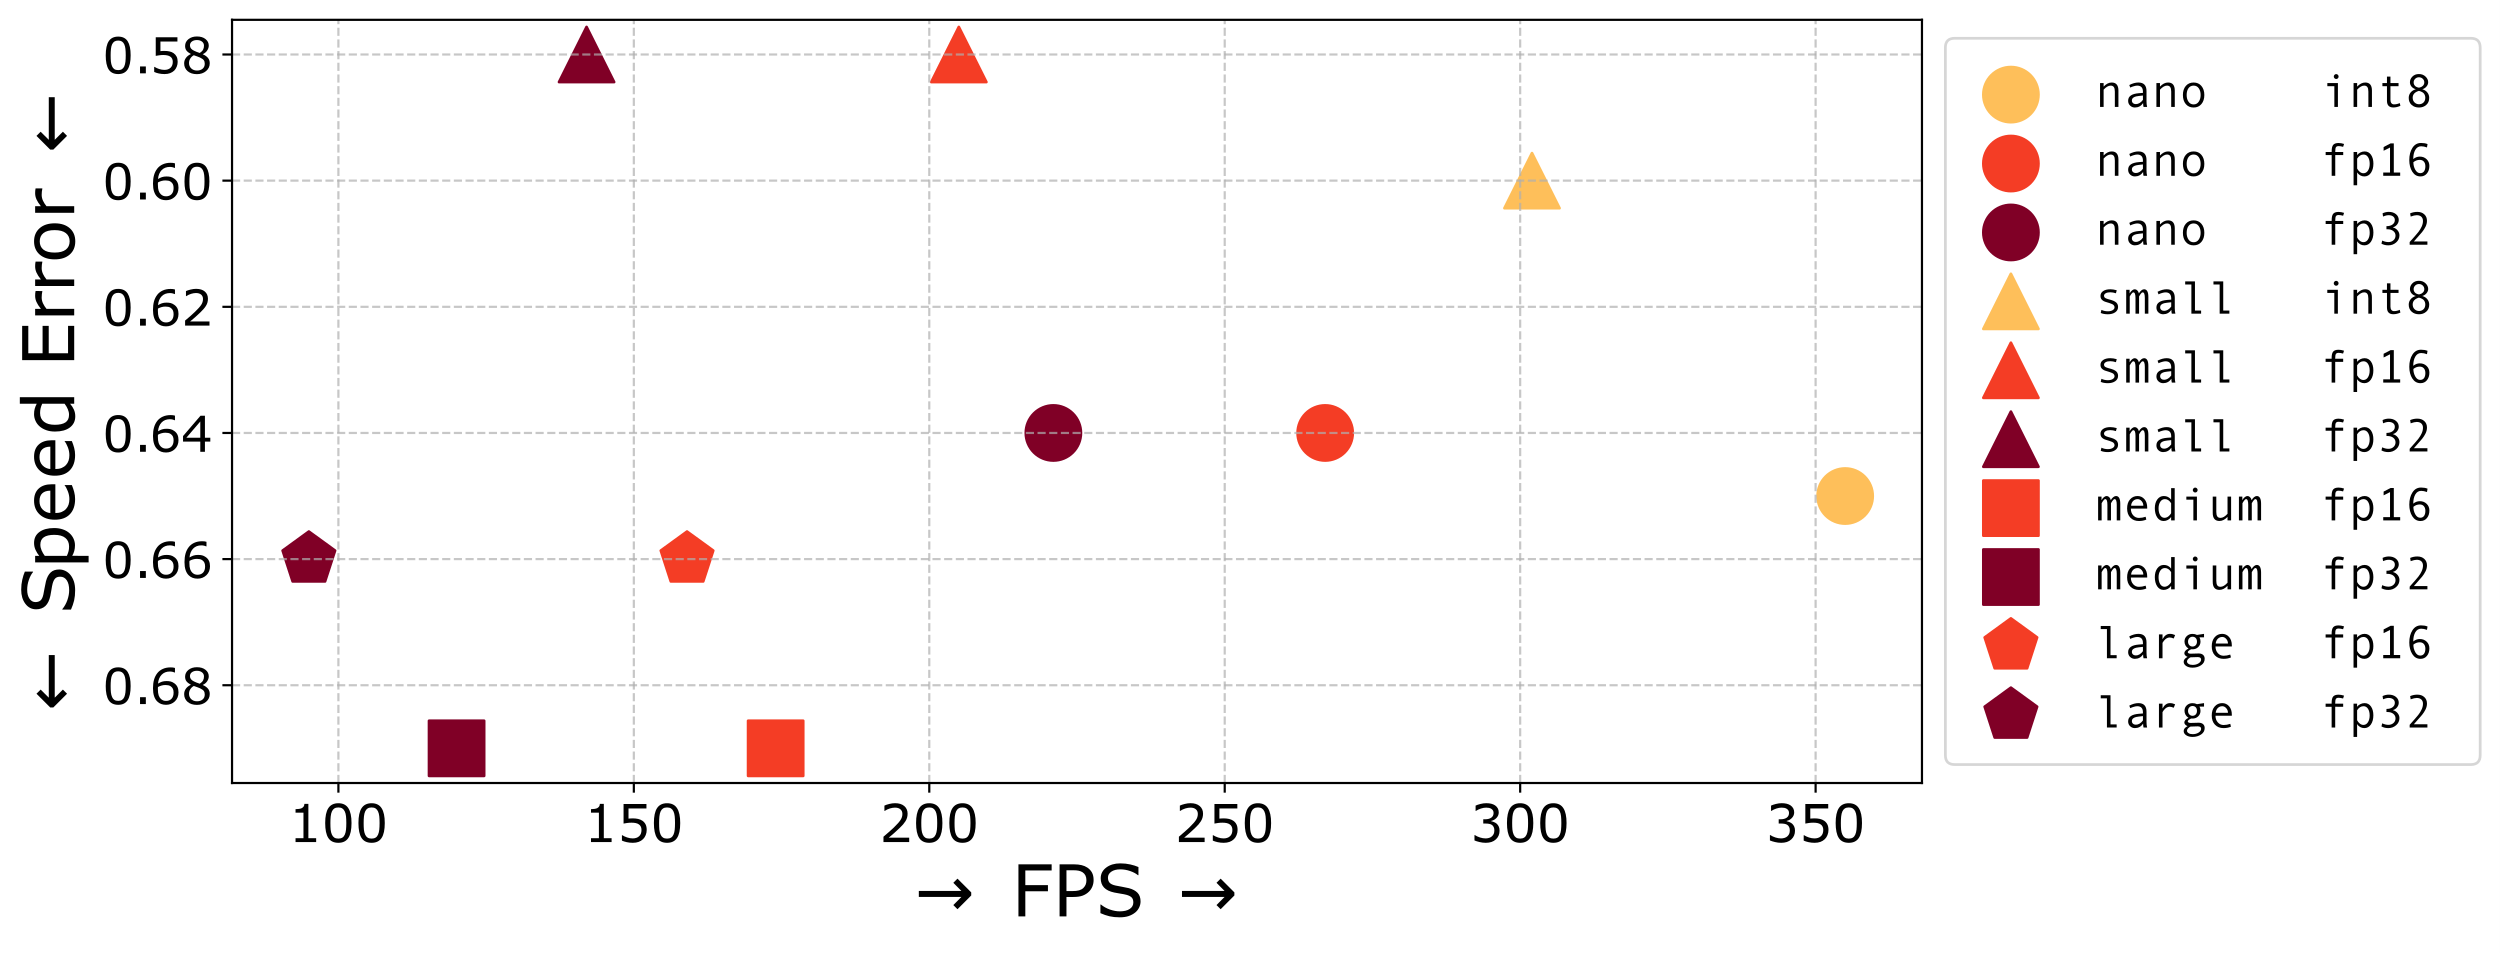 <?xml version="1.0" encoding="UTF-8" standalone="no"?>
<svg
   width="908.025pt"
   height="346.147pt"
   viewBox="0 0 908.025 346.147"
   version="1.1"
   id="svg5855"
   xmlns:xlink="http://www.w3.org/1999/xlink"
   xmlns="http://www.w3.org/2000/svg"
   xmlns:svg="http://www.w3.org/2000/svg">
  <rect x="0" y="0" width="908.025" height="346.147" fill="#333333" stroke="none"/>
  <defs
     id="defs5193">
    <g
       id="g5017">
      <g
         id="glyph-0-0">
        <path
           d="m 2.375,0 v -14.25 h 14.25 V 0 Z m 1.188,-1.188 h 11.875 v -11.875 H 3.562 Z m 0,0"
           id="path4873" />
      </g>
      <g
         id="glyph-0-1">
        <path
           d="M 10.062,0 H 2.578 v -1.406 h 2.875 v -9.266 h -2.875 V -11.938 c 0.383,0 0.801,-0.031 1.25,-0.094 0.445,-0.062 0.785,-0.156 1.016,-0.281 0.281,-0.156 0.504,-0.348 0.672,-0.578 0.164,-0.238 0.258,-0.562 0.281,-0.969 h 1.438 V -1.406 H 10.062 Z m 0,0"
           id="path4876" />
      </g>
      <g
         id="glyph-0-2">
        <path
           d="m 10.828,-6.906 c 0,2.48 -0.391,4.297 -1.172,5.453 -0.773,1.156 -1.977,1.734 -3.609,1.734 -1.656,0 -2.871,-0.582 -3.641,-1.75 -0.762,-1.176 -1.141,-2.984 -1.141,-5.422 0,-2.457 0.383,-4.27 1.156,-5.438 0.781,-1.176 1.988,-1.766 3.625,-1.766 1.656,0 2.863,0.602 3.625,1.797 0.77,1.188 1.156,2.984 1.156,5.391 z m -2.438,4.203 c 0.219,-0.5 0.363,-1.086 0.438,-1.766 C 8.898,-5.145 8.938,-5.957 8.938,-6.906 8.938,-7.852 8.898,-8.672 8.828,-9.359 8.754,-10.055 8.602,-10.645 8.375,-11.125 8.156,-11.602 7.859,-11.961 7.484,-12.203 7.117,-12.441 6.641,-12.562 6.047,-12.562 c -0.586,0 -1.07,0.121 -1.453,0.359 -0.375,0.242 -0.672,0.605 -0.891,1.094 -0.211,0.461 -0.355,1.059 -0.438,1.797 -0.074,0.742 -0.109,1.547 -0.109,2.422 0,0.961 0.031,1.766 0.094,2.422 0.07,0.648 0.219,1.227 0.438,1.734 0.207,0.492 0.5,0.859 0.875,1.109 0.375,0.25 0.867,0.375 1.484,0.375 0.582,0 1.066,-0.117 1.453,-0.359 0.383,-0.238 0.68,-0.602 0.891,-1.094 z m 0,0"
           id="path4879" />
      </g>
      <g
         id="glyph-0-3">
        <path
           d="m 10.734,-4.391 c 0,0.648 -0.121,1.266 -0.359,1.859 -0.23,0.586 -0.547,1.074 -0.953,1.469 -0.449,0.438 -0.98,0.773 -1.594,1 C 7.211,0.164 6.5,0.281 5.688,0.281 4.938,0.281 4.207,0.203 3.5,0.047 2.801,-0.109 2.211,-0.297 1.734,-0.516 v -1.969 h 0.125 c 0.508,0.324 1.102,0.602 1.781,0.828 C 4.328,-1.426 5,-1.312 5.656,-1.312 c 0.438,0 0.859,-0.062 1.266,-0.188 0.414,-0.125 0.785,-0.344 1.109,-0.656 0.27,-0.258 0.473,-0.578 0.609,-0.953 0.133,-0.375 0.203,-0.801 0.203,-1.281 0,-0.477 -0.086,-0.879 -0.25,-1.203 C 8.438,-5.926 8.211,-6.191 7.922,-6.391 7.598,-6.629 7.207,-6.797 6.75,-6.891 6.289,-6.984 5.773,-7.031 5.203,-7.031 c -0.543,0 -1.07,0.039 -1.578,0.109 -0.5,0.074 -0.934,0.148 -1.297,0.219 V -13.812 h 8.312 v 1.625 H 4.125 v 3.672 c 0.258,-0.02 0.531,-0.035 0.812,-0.047 0.281,-0.02 0.52,-0.031 0.719,-0.031 0.75,0 1.406,0.07 1.969,0.203 0.562,0.125 1.078,0.344 1.547,0.656 0.5,0.344 0.883,0.789 1.156,1.328 0.27,0.531 0.406,1.203 0.406,2.016 z m 0,0"
           id="path4882" />
      </g>
      <g
         id="glyph-0-4">
        <path
           d="M 10.844,0 H 1.5 V -1.938 C 2.145,-2.5 2.789,-3.055 3.438,-3.609 c 0.656,-0.551 1.266,-1.102 1.828,-1.656 1.188,-1.156 2,-2.07 2.438,-2.75 0.445,-0.676 0.672,-1.406 0.672,-2.188 0,-0.719 -0.242,-1.281 -0.719,-1.688 C 7.188,-12.297 6.523,-12.5 5.672,-12.5 c -0.562,0 -1.172,0.102 -1.828,0.297 -0.656,0.199 -1.293,0.5 -1.906,0.906 H 1.844 v -1.938 c 0.438,-0.219 1.02,-0.414 1.75,-0.594 0.727,-0.188 1.438,-0.281 2.125,-0.281 1.414,0 2.523,0.344 3.328,1.031 0.812,0.688 1.219,1.617 1.219,2.781 0,0.523 -0.07,1.012 -0.203,1.469 C 9.926,-8.367 9.727,-7.938 9.469,-7.531 9.227,-7.145 8.945,-6.766 8.625,-6.391 c -0.324,0.367 -0.719,0.773 -1.188,1.219 -0.656,0.656 -1.34,1.293 -2.047,1.906 -0.711,0.605 -1.367,1.164 -1.969,1.672 h 7.422 z m 0,0"
           id="path4885" />
      </g>
      <g
         id="glyph-0-5">
        <path
           d="m 9.625,-6.656 c 0.301,0.273 0.547,0.609 0.734,1.016 0.195,0.398 0.297,0.914 0.297,1.547 0,0.637 -0.117,1.219 -0.344,1.75 -0.23,0.523 -0.555,0.977 -0.969,1.359 -0.469,0.438 -1.016,0.762 -1.641,0.969 -0.625,0.195 -1.312,0.297 -2.062,0.297 C 4.867,0.281 4.113,0.188 3.375,0 2.633,-0.176 2.023,-0.367 1.547,-0.578 V -2.531 H 1.688 c 0.531,0.355 1.148,0.648 1.859,0.875 0.707,0.23 1.395,0.344 2.062,0.344 0.383,0 0.797,-0.062 1.234,-0.188 0.438,-0.133 0.789,-0.332 1.062,-0.594 0.289,-0.27 0.504,-0.566 0.641,-0.891 0.145,-0.332 0.219,-0.75 0.219,-1.25 0,-0.488 -0.086,-0.895 -0.25,-1.219 C 8.359,-5.785 8.145,-6.039 7.875,-6.219 7.594,-6.414 7.254,-6.547 6.859,-6.609 6.461,-6.68 6.035,-6.719 5.578,-6.719 h -0.844 v -1.547 h 0.656 c 0.938,0 1.688,-0.191 2.25,-0.578 0.562,-0.395 0.844,-0.973 0.844,-1.734 0,-0.332 -0.074,-0.625 -0.219,-0.875 -0.148,-0.25 -0.344,-0.453 -0.594,-0.609 C 7.41,-12.227 7.125,-12.344 6.812,-12.406 6.508,-12.469 6.172,-12.5 5.797,-12.5 c -0.594,0 -1.227,0.109 -1.891,0.328 -0.656,0.211 -1.277,0.5 -1.859,0.875 h -0.094 v -1.938 c 0.438,-0.207 1.02,-0.406 1.75,-0.594 0.738,-0.188 1.445,-0.281 2.125,-0.281 0.676,0 1.27,0.062 1.781,0.188 0.52,0.125 0.988,0.324 1.406,0.594 0.438,0.305 0.77,0.668 1,1.094 0.227,0.418 0.344,0.906 0.344,1.469 0,0.762 -0.273,1.43 -0.812,2 -0.543,0.574 -1.18,0.934 -1.906,1.078 v 0.141 c 0.289,0.043 0.629,0.148 1.016,0.312 0.383,0.156 0.707,0.352 0.969,0.578 z m 0,0"
           id="path4888" />
      </g>
      <g
         id="glyph-1-0">
        <path
           d="m 3.25,0 v -19.5 h 19.5 V 0 Z m 1.625,-1.625 h 16.25 v -16.25 H 4.875 Z m 0,0"
           id="path4891" />
      </g>
      <g
         id="glyph-1-1">
        <path
           d="m 14.609,-16.672 h -9.562 v 5.328 h 8.219 v 2.234 H 5.047 V 0 h -2.5 v -18.906 h 12.062 z m 0,0"
           id="path4894" />
      </g>
      <g
         id="glyph-1-2">
        <path
           d="m 14.906,-13.188 c 0,0.836 -0.148,1.609 -0.438,2.328 -0.293,0.719 -0.703,1.34 -1.234,1.859 -0.648,0.648 -1.418,1.137 -2.312,1.469 -0.887,0.324 -2.008,0.484 -3.359,0.484 H 5.047 V 0 h -2.5 v -18.906 h 5.125 c 1.133,0 2.094,0.102 2.875,0.297 0.789,0.188 1.488,0.484 2.094,0.891 0.719,0.48 1.273,1.078 1.672,1.797 0.395,0.719 0.594,1.633 0.594,2.734 z m -2.609,0.062 c 0,-0.656 -0.117,-1.223 -0.344,-1.703 -0.23,-0.477 -0.578,-0.875 -1.047,-1.188 C 10.5,-16.273 10.035,-16.461 9.516,-16.578 8.992,-16.691 8.336,-16.75 7.547,-16.75 h -2.5 v 7.562 h 2.125 c 1.02,0 1.844,-0.086 2.469,-0.266 0.633,-0.188 1.156,-0.477 1.562,-0.875 0.395,-0.406 0.676,-0.832 0.844,-1.281 0.164,-0.457 0.25,-0.961 0.25,-1.516 z m 0,0"
           id="path4897" />
      </g>
      <g
         id="glyph-1-3">
        <path
           d="m 16.281,-5.391 c 0,0.73 -0.172,1.453 -0.516,2.172 -0.344,0.719 -0.824,1.328 -1.438,1.828 -0.68,0.543 -1.469,0.969 -2.375,1.281 -0.906,0.301 -1.992,0.453 -3.25,0.453 -1.367,0 -2.594,-0.125 -3.688,-0.375 -1.086,-0.258 -2.188,-0.641 -3.312,-1.141 V -4.312 H 1.875 c 0.957,0.793 2.062,1.406 3.312,1.844 1.258,0.43 2.438,0.641 3.531,0.641 1.562,0 2.773,-0.289 3.641,-0.875 0.863,-0.582 1.297,-1.363 1.297,-2.344 0,-0.832 -0.211,-1.445 -0.625,-1.844 -0.406,-0.395 -1.027,-0.707 -1.859,-0.938 -0.637,-0.164 -1.324,-0.301 -2.062,-0.406 C 8.367,-8.348 7.582,-8.488 6.75,-8.656 5.07,-9.008 3.828,-9.613 3.016,-10.469 2.211,-11.332 1.812,-12.457 1.812,-13.844 c 0,-1.582 0.664,-2.879 2,-3.891 C 5.156,-18.742 6.852,-19.25 8.906,-19.25 c 1.332,0 2.551,0.133 3.656,0.391 1.113,0.25 2.098,0.562 2.953,0.938 v 2.969 H 15.344 c -0.73,-0.613 -1.684,-1.117 -2.859,-1.516 -1.168,-0.406 -2.359,-0.609 -3.578,-0.609 -1.355,0 -2.438,0.281 -3.25,0.844 -0.812,0.555 -1.219,1.273 -1.219,2.156 0,0.781 0.203,1.402 0.609,1.859 0.406,0.449 1.117,0.789 2.141,1.016 0.539,0.125 1.312,0.273 2.312,0.438 1,0.168 1.844,0.34 2.531,0.516 1.406,0.375 2.461,0.945 3.172,1.703 0.719,0.75 1.078,1.805 1.078,3.156 z m 0,0"
           id="path4900" />
      </g>
      <g
         id="glyph-1-4" />
      <g
         id="glyph-2-0">
        <path
           d="m 2.25,0 v -13.5 h 13.5 V 0 Z m 1.125,-1.125 h 11.25 v -11.25 H 3.375 Z m 0,0"
           id="path4904" />
      </g>
      <g
         id="glyph-2-1">
        <path
           d="m 10.25,-6.547 c 0,2.344 -0.371,4.07 -1.109,5.172 -0.73,1.094 -1.867,1.641 -3.406,1.641 -1.574,0 -2.727,-0.551 -3.453,-1.656 C 1.562,-2.504 1.203,-4.219 1.203,-6.531 c 0,-2.32 0.363,-4.035 1.094,-5.141 0.738,-1.113 1.883,-1.672 3.438,-1.672 1.57,0 2.719,0.562 3.438,1.688 0.719,1.125 1.078,2.828 1.078,5.109 z M 7.953,-2.562 C 8.148,-3.031 8.285,-3.582 8.359,-4.219 8.43,-4.863 8.469,-5.641 8.469,-6.547 8.469,-7.441 8.43,-8.219 8.359,-8.875 8.285,-9.531 8.145,-10.082 7.938,-10.531 7.727,-10.988 7.445,-11.332 7.094,-11.562 c -0.355,-0.227 -0.809,-0.344 -1.359,-0.344 -0.555,0 -1.012,0.117 -1.375,0.344 -0.355,0.23 -0.641,0.578 -0.859,1.047 -0.199,0.43 -0.336,0.992 -0.406,1.688 -0.074,0.699 -0.109,1.465 -0.109,2.297 0,0.918 0.031,1.684 0.094,2.297 0.07,0.617 0.211,1.168 0.422,1.656 0.188,0.449 0.457,0.797 0.812,1.047 0.363,0.242 0.836,0.359 1.422,0.359 0.551,0 1.004,-0.113 1.359,-0.344 C 7.457,-1.742 7.742,-2.094 7.953,-2.562 Z m 0,0"
           id="path4907" />
      </g>
      <g
         id="glyph-2-2">
        <path
           d="M 4.328,0 H 2.219 v -2.5 h 2.109 z m 0,0"
           id="path4910" />
      </g>
      <g
         id="glyph-2-3">
        <path
           d="m 10.172,-4.156 c 0,0.605 -0.117,1.188 -0.344,1.75 C 9.609,-1.852 9.305,-1.383 8.922,-1 8.492,-0.594 7.988,-0.281 7.406,-0.062 6.832,0.156 6.16,0.266 5.391,0.266 4.672,0.266 3.977,0.191 3.312,0.047 2.656,-0.098 2.098,-0.281 1.641,-0.5 v -1.844 h 0.125 c 0.477,0.305 1.039,0.562 1.688,0.781 0.645,0.211 1.281,0.312 1.906,0.312 0.414,0 0.816,-0.055 1.203,-0.172 0.383,-0.113 0.734,-0.32 1.047,-0.625 0.25,-0.25 0.441,-0.547 0.578,-0.891 C 8.32,-3.289 8.391,-3.703 8.391,-4.172 8.391,-4.617 8.312,-5 8.156,-5.312 8,-5.625 7.781,-5.875 7.5,-6.062 7.195,-6.281 6.828,-6.43 6.391,-6.516 5.953,-6.609 5.469,-6.656 4.938,-6.656 c -0.523,0 -1.023,0.039 -1.5,0.109 -0.48,0.062 -0.891,0.133 -1.234,0.203 v -6.75 h 7.875 v 1.547 H 3.906 V -8.062 c 0.25,-0.031 0.504,-0.051 0.766,-0.062 0.27,-0.008 0.5,-0.016 0.688,-0.016 0.707,0 1.328,0.062 1.859,0.188 0.539,0.117 1.031,0.324 1.469,0.625 0.469,0.324 0.832,0.742 1.094,1.25 0.258,0.512 0.391,1.152 0.391,1.922 z m 0,0"
           id="path4913" />
      </g>
      <g
         id="glyph-2-4">
        <path
           d="m 10.375,-3.641 c 0,1.125 -0.445,2.062 -1.328,2.812 -0.887,0.75 -1.996,1.125 -3.328,1.125 -1.418,0 -2.547,-0.363 -3.391,-1.094 -0.836,-0.738 -1.25,-1.676 -1.25,-2.812 0,-0.727 0.207,-1.383 0.625,-1.969 0.426,-0.594 1.02,-1.062 1.781,-1.406 v -0.062 c -0.699,-0.375 -1.219,-0.781 -1.562,-1.219 -0.336,-0.445 -0.5,-1.004 -0.5,-1.672 0,-0.988 0.398,-1.812 1.203,-2.469 0.812,-0.656 1.844,-0.984 3.094,-0.984 1.312,0 2.352,0.32 3.125,0.953 0.781,0.625 1.172,1.418 1.172,2.375 0,0.594 -0.188,1.18 -0.562,1.75 -0.367,0.574 -0.902,1.023 -1.609,1.344 v 0.047 c 0.82,0.355 1.445,0.793 1.875,1.312 0.438,0.512 0.656,1.168 0.656,1.969 z M 8.281,-10.031 c 0,-0.633 -0.242,-1.133 -0.719,-1.5 -0.48,-0.375 -1.094,-0.562 -1.844,-0.562 -0.742,0 -1.352,0.18 -1.828,0.531 -0.469,0.344 -0.703,0.82 -0.703,1.422 0,0.418 0.117,0.781 0.359,1.094 0.238,0.305 0.598,0.574 1.078,0.812 0.219,0.117 0.531,0.258 0.938,0.422 0.406,0.168 0.801,0.309 1.188,0.422 0.582,-0.383 0.984,-0.785 1.203,-1.203 0.219,-0.414 0.328,-0.895 0.328,-1.438 z M 8.562,-3.484 C 8.562,-4.023 8.441,-4.457 8.203,-4.781 7.961,-5.102 7.5,-5.426 6.812,-5.75 6.539,-5.883 6.238,-6.004 5.906,-6.109 5.582,-6.223 5.145,-6.379 4.594,-6.578 4.07,-6.297 3.648,-5.906 3.328,-5.406 3.004,-4.914 2.844,-4.363 2.844,-3.75 c 0,0.793 0.27,1.449 0.812,1.969 0.551,0.512 1.242,0.766 2.078,0.766 0.852,0 1.535,-0.219 2.047,-0.656 0.52,-0.438 0.781,-1.039 0.781,-1.812 z m 0,0"
           id="path4916" />
      </g>
      <g
         id="glyph-2-5">
        <path
           d="m 10.469,-4.25 c 0,1.336 -0.438,2.422 -1.312,3.266 -0.875,0.836 -1.949,1.25 -3.219,1.25 -0.648,0 -1.234,-0.102 -1.766,-0.297 C 3.648,-0.227 3.188,-0.523 2.781,-0.922 2.27,-1.398 1.879,-2.039 1.609,-2.844 1.336,-3.645 1.203,-4.613 1.203,-5.75 c 0,-1.156 0.125,-2.18 0.375,-3.078 0.25,-0.895 0.645,-1.691 1.188,-2.391 0.52,-0.664 1.188,-1.18 2,-1.547 0.812,-0.375 1.758,-0.562 2.844,-0.562 0.344,0 0.629,0.016 0.859,0.047 0.238,0.023 0.477,0.074 0.719,0.156 v 1.672 H 9.109 c -0.168,-0.082 -0.418,-0.164 -0.75,-0.25 -0.336,-0.082 -0.672,-0.125 -1.016,-0.125 -1.262,0 -2.266,0.398 -3.016,1.188 -0.75,0.793 -1.184,1.859 -1.297,3.203 C 3.52,-7.738 4,-7.969 4.469,-8.125 c 0.477,-0.156 1.035,-0.234 1.672,-0.234 0.551,0 1.039,0.055 1.469,0.156 0.426,0.105 0.859,0.312 1.297,0.625 0.52,0.355 0.91,0.805 1.172,1.344 0.258,0.543 0.391,1.203 0.391,1.984 z M 8.688,-4.172 c 0,-0.551 -0.086,-1.004 -0.25,-1.359 -0.156,-0.352 -0.422,-0.66 -0.797,-0.922 -0.262,-0.188 -0.559,-0.312 -0.891,-0.375 -0.324,-0.062 -0.668,-0.094 -1.031,-0.094 -0.5,0 -0.965,0.062 -1.391,0.188 -0.43,0.117 -0.867,0.293 -1.312,0.531 -0.012,0.137 -0.023,0.266 -0.031,0.391 0,0.117 0,0.262 0,0.438 0,0.93 0.094,1.664 0.281,2.203 0.188,0.531 0.445,0.953 0.781,1.266 0.27,0.262 0.562,0.453 0.875,0.578 0.312,0.117 0.656,0.172 1.031,0.172 0.844,0 1.508,-0.258 2,-0.781 C 8.441,-2.457 8.688,-3.203 8.688,-4.172 Z m 0,0"
           id="path4919" />
      </g>
      <g
         id="glyph-2-6">
        <path
           d="M 10.281,0 H 1.422 V -1.844 C 2.035,-2.363 2.648,-2.883 3.266,-3.406 3.879,-3.938 4.457,-4.469 5,-5 c 1.125,-1.082 1.891,-1.941 2.297,-2.578 0.414,-0.645 0.625,-1.344 0.625,-2.094 0,-0.676 -0.227,-1.207 -0.672,-1.594 -0.449,-0.383 -1.074,-0.578 -1.875,-0.578 -0.531,0 -1.109,0.094 -1.734,0.281 -0.617,0.188 -1.219,0.477 -1.812,0.859 h -0.094 v -1.844 c 0.414,-0.195 0.973,-0.379 1.672,-0.547 0.695,-0.176 1.367,-0.266 2.016,-0.266 1.344,0 2.395,0.324 3.156,0.969 0.758,0.648 1.141,1.527 1.141,2.641 0,0.492 -0.062,0.953 -0.188,1.391 -0.125,0.43 -0.312,0.836 -0.562,1.219 -0.23,0.367 -0.5,0.727 -0.812,1.078 -0.305,0.355 -0.672,0.746 -1.109,1.172 -0.625,0.617 -1.273,1.215 -1.938,1.797 -0.668,0.574 -1.293,1.105 -1.875,1.594 h 7.047 z m 0,0"
           id="path4922" />
      </g>
      <g
         id="glyph-2-7">
        <path
           d="M 10.578,-3.688 H 8.625 V 0 H 6.938 V -3.688 H 0.672 v -2.016 l 6.344,-7.391 H 8.625 v 8 h 1.953 z M 6.938,-5.094 V -11 L 1.875,-5.094 Z m 0,0"
           id="path4925" />
      </g>
      <g
         id="glyph-3-0">
        <path
           d="m 0,-3.25 h -19.5 v -19.5 H 0 Z m -1.625,-1.625 v -16.25 h -16.25 v 16.25 z m 0,0"
           id="path4928" />
      </g>
      <g
         id="glyph-3-1">
        <path
           d="m -5.391,-16.281 c 0.73,0 1.453,0.172 2.172,0.516 0.719,0.344 1.328,0.824 1.828,1.438 0.543,0.68 0.969,1.469 1.281,2.375 0.301,0.906 0.453,1.992 0.453,3.25 0,1.367 -0.125,2.594 -0.375,3.688 -0.258,1.086 -0.641,2.188 -1.141,3.312 H -4.312 V -1.875 c 0.793,-0.957 1.406,-2.062 1.844,-3.312 0.43,-1.258 0.641,-2.438 0.641,-3.531 0,-1.562 -0.289,-2.773 -0.875,-3.641 -0.582,-0.863 -1.363,-1.297 -2.344,-1.297 -0.832,0 -1.445,0.211 -1.844,0.625 -0.395,0.406 -0.707,1.027 -0.938,1.859 -0.164,0.637 -0.301,1.324 -0.406,2.062 -0.113,0.742 -0.254,1.527 -0.422,2.359 -0.352,1.68 -0.957,2.922 -1.812,3.734 -0.863,0.805 -1.988,1.203 -3.375,1.203 -1.582,0 -2.879,-0.664 -3.891,-2 C -18.742,-5.156 -19.25,-6.852 -19.25,-8.906 c 0,-1.332 0.133,-2.551 0.391,-3.656 0.25,-1.113 0.562,-2.098 0.938,-2.953 h 2.969 v 0.172 c -0.613,0.73 -1.117,1.684 -1.516,2.859 -0.406,1.168 -0.609,2.359 -0.609,3.578 0,1.355 0.281,2.438 0.844,3.25 0.555,0.812 1.273,1.219 2.156,1.219 0.781,0 1.402,-0.203 1.859,-0.609 0.449,-0.406 0.789,-1.117 1.016,-2.141 0.125,-0.539 0.273,-1.312 0.438,-2.312 0.168,-1 0.34,-1.844 0.516,-2.531 0.375,-1.406 0.945,-2.461 1.703,-3.172 0.75,-0.719 1.805,-1.078 3.156,-1.078 z m 0,0"
           id="path4931" />
      </g>
      <g
         id="glyph-3-2">
        <path
           d="m -7.266,-14.828 c 1.156,0 2.215,0.168 3.172,0.5 0.949,0.324 1.75,0.789 2.406,1.391 0.625,0.562 1.109,1.227 1.453,1.984 0.344,0.75 0.516,1.547 0.516,2.391 0,0.742 -0.086,1.414 -0.25,2.016 -0.156,0.594 -0.406,1.199 -0.75,1.812 H 5.234 V -2.344 H -14.188 v -2.391 h 1.484 c -0.531,-0.633 -0.973,-1.348 -1.328,-2.141 -0.363,-0.789 -0.547,-1.633 -0.547,-2.531 0,-1.707 0.648,-3.035 1.938,-3.984 1.293,-0.957 3.086,-1.438 5.375,-1.438 z m 0.062,2.469 c -1.707,0 -2.984,0.293 -3.828,0.875 -0.844,0.586 -1.266,1.48 -1.266,2.688 0,0.688 0.152,1.383 0.453,2.078 0.293,0.688 0.68,1.352 1.156,1.984 h 8.031 c 0.305,-0.676 0.512,-1.258 0.625,-1.75 0.117,-0.488 0.172,-1.039 0.172,-1.656 0,-1.32 -0.445,-2.352 -1.344,-3.094 -0.906,-0.75 -2.238,-1.125 -4,-1.125 z m 0,0"
           id="path4934" />
      </g>
      <g
         id="glyph-3-3">
        <path
           d="m -6.844,-14.219 v 10.453 c 0.875,0 1.637,-0.129 2.281,-0.391 0.648,-0.27 1.18,-0.633 1.594,-1.094 0.406,-0.438 0.715,-0.957 0.922,-1.562 0.199,-0.602 0.297,-1.27 0.297,-2 0,-0.969 -0.191,-1.938 -0.578,-2.906 -0.383,-0.977 -0.766,-1.676 -1.141,-2.094 v -0.125 h 2.609 c 0.336,0.805 0.617,1.625 0.844,2.469 0.227,0.836 0.344,1.711 0.344,2.625 0,2.355 -0.633,4.195 -1.906,5.516 -1.27,1.324 -3.082,1.984 -5.438,1.984 -2.312,0 -4.148,-0.629 -5.516,-1.891 -1.363,-1.27 -2.047,-2.938 -2.047,-5 0,-1.914 0.562,-3.391 1.688,-4.422 1.117,-1.039 2.699,-1.562 4.75,-1.562 z m -1.828,2.328 c -1.25,0 -2.219,0.312 -2.906,0.938 -0.688,0.625 -1.031,1.574 -1.031,2.844 0,1.273 0.383,2.289 1.141,3.047 0.75,0.762 1.684,1.195 2.797,1.297 z m 0,0"
           id="path4937" />
      </g>
      <g
         id="glyph-3-4">
        <path
           d="m 0,-13.844 v 2.375 h -1.484 c 0.594,0.688 1.059,1.406 1.391,2.156 0.32,0.742 0.484,1.547 0.484,2.422 0,1.688 -0.648,3.031 -1.953,4.031 -1.301,0.992 -3.109,1.484 -5.422,1.484 -1.195,0 -2.266,-0.172 -3.203,-0.516 -0.945,-0.344 -1.75,-0.805 -2.406,-1.391 -0.645,-0.57 -1.133,-1.238 -1.469,-2 -0.344,-0.77 -0.516,-1.566 -0.516,-2.391 0,-0.738 0.078,-1.395 0.234,-1.969 0.156,-0.582 0.402,-1.191 0.734,-1.828 H -19.75 v -2.375 z m -3.484,2.375 H -11.625 c -0.289,0.648 -0.488,1.227 -0.594,1.734 -0.113,0.512 -0.172,1.062 -0.172,1.656 0,1.344 0.469,2.391 1.406,3.141 0.93,0.742 2.246,1.109 3.953,1.109 1.688,0 2.969,-0.285 3.844,-0.859 0.875,-0.582 1.312,-1.508 1.312,-2.781 0,-0.676 -0.148,-1.359 -0.453,-2.047 -0.301,-0.695 -0.688,-1.348 -1.156,-1.953 z m 0,0"
           id="path4940" />
      </g>
      <g
         id="glyph-3-5" />
      <g
         id="glyph-3-6">
        <path
           d="M 0,-15 V -2.547 H -18.906 V -15 h 2.234 v 9.953 h 5.188 V -15 H -9.25 v 9.953 h 7.016 V -15 Z m 0,0"
           id="path4944" />
      </g>
      <g
         id="glyph-3-7">
        <path
           d="m -11.578,-11.203 v 0.125 c -0.082,0.367 -0.141,0.715 -0.172,1.047 -0.039,0.336 -0.062,0.73 -0.062,1.188 0,0.73 0.164,1.438 0.484,2.125 0.324,0.688 0.746,1.352 1.266,1.984 H 0 v 2.391 h -14.188 v -2.391 h 2.094 c -0.758,-0.945 -1.297,-1.781 -1.609,-2.5 -0.32,-0.727 -0.484,-1.469 -0.484,-2.219 0,-0.414 0.012,-0.719 0.031,-0.906 0.023,-0.188 0.062,-0.469 0.125,-0.844 z m 0,0"
           id="path4947" />
      </g>
      <g
         id="glyph-3-8">
        <path
           d="m -7.078,-14.438 c 2.305,0 4.125,0.594 5.469,1.781 1.336,1.188 2,2.777 2,4.766 0,2 -0.664,3.594 -2,4.781 -1.344,1.18 -3.164,1.766 -5.469,1.766 -2.312,0 -4.141,-0.586 -5.484,-1.766 -1.344,-1.188 -2.016,-2.781 -2.016,-4.781 0,-1.988 0.672,-3.578 2.016,-4.766 1.344,-1.188 3.172,-1.781 5.484,-1.781 z m 0,2.469 c -1.844,0 -3.207,0.359 -4.094,1.078 -0.895,0.719 -1.344,1.719 -1.344,3 0,1.293 0.449,2.297 1.344,3.016 0.887,0.711 2.25,1.062 4.094,1.062 1.773,0 3.121,-0.359 4.047,-1.078 0.918,-0.719 1.375,-1.719 1.375,-3 0,-1.27 -0.453,-2.266 -1.359,-2.984 -0.914,-0.727 -2.27,-1.094 -4.062,-1.094 z m 0,0"
           id="path4950" />
      </g>
      <g
         id="glyph-4-0">
        <path
           d="M 1.797,0 V -11.422 H 8.406 V 0 Z m 1.062,-1.062 H 7.344 v -9.297 H 2.859 Z m 0,0"
           id="path4953" />
      </g>
      <g
         id="glyph-4-1">
        <path
           d="M 8.453,0 H 7.156 v -5.547 c 0,-0.77 -0.125,-1.328 -0.375,-1.672 -0.242,-0.344 -0.625,-0.516 -1.156,-0.516 -0.793,0 -1.641,0.492 -2.547,1.469 V 0 H 1.781 V -8.656 H 3.078 V -7.375 c 0.926,-0.988 1.906,-1.484 2.938,-1.484 1.625,0 2.438,0.98 2.438,2.938 z m 0,0"
           id="path4956" />
      </g>
      <g
         id="glyph-4-2">
        <path
           d="M 8.672,0 H 7.375 C 7.27,-0.344 7.219,-0.805 7.219,-1.391 c -0.73,1.074 -1.73,1.609 -3,1.609 -0.648,0 -1.215,-0.223 -1.703,-0.672 C 2.023,-0.91 1.781,-1.5 1.781,-2.219 c 0,-0.426 0.082,-0.801 0.25,-1.125 C 2.207,-3.676 2.461,-3.953 2.797,-4.172 3.129,-4.398 3.531,-4.578 4,-4.703 4.477,-4.836 5.047,-4.93 5.703,-4.984 L 7.156,-5.094 v -0.422 c 0,-1.477 -0.695,-2.219 -2.078,-2.219 -0.324,0 -0.734,0.074 -1.234,0.219 -0.5,0.137 -0.934,0.305 -1.297,0.5 l -0.344,-0.938 C 3.379,-8.555 4.477,-8.859 5.5,-8.859 c 1.969,0 2.953,1.043 2.953,3.125 v 3.719 c 0,0.762 0.07,1.434 0.219,2.016 z M 7.156,-2.562 v -1.578 c -1.168,0.117 -1.969,0.219 -2.406,0.312 -0.438,0.086 -0.82,0.25 -1.141,0.5 -0.312,0.25 -0.469,0.59 -0.469,1.016 0,0.387 0.133,0.699 0.406,0.938 0.27,0.242 0.617,0.359 1.047,0.359 0.457,0 0.91,-0.133 1.359,-0.406 C 6.41,-1.703 6.812,-2.082 7.156,-2.562 Z m 0,0"
           id="path4959" />
      </g>
      <g
         id="glyph-4-3">
        <path
           d="m 5.094,-8.859 c 1.188,0 2.129,0.418 2.828,1.25 0.707,0.836 1.062,1.93 1.062,3.281 0,1.367 -0.355,2.465 -1.062,3.297 -0.699,0.836 -1.641,1.25 -2.828,1.25 -1.199,0 -2.148,-0.414 -2.844,-1.25 -0.699,-0.832 -1.047,-1.93 -1.047,-3.297 0,-1.363 0.348,-2.457 1.047,-3.281 0.707,-0.832 1.656,-1.25 2.844,-1.25 z m 0,7.953 c 0.789,0 1.41,-0.328 1.859,-0.984 0.457,-0.664 0.688,-1.473 0.688,-2.422 0,-1 -0.227,-1.816 -0.672,-2.453 -0.449,-0.645 -1.074,-0.969 -1.875,-0.969 -0.805,0 -1.43,0.32 -1.875,0.953 -0.438,0.637 -0.656,1.461 -0.656,2.469 0,0.961 0.223,1.766 0.672,2.422 0.445,0.656 1.066,0.984 1.859,0.984 z m 0,0"
           id="path4962" />
      </g>
      <g
         id="glyph-4-4" />
      <g
         id="glyph-4-5">
        <path
           d="m 5.656,-11.922 c 0.25,0 0.457,0.09 0.625,0.266 0.176,0.18 0.266,0.387 0.266,0.625 0,0.25 -0.09,0.465 -0.266,0.641 -0.168,0.168 -0.375,0.25 -0.625,0.25 -0.219,0 -0.418,-0.086 -0.594,-0.266 -0.18,-0.176 -0.266,-0.383 -0.266,-0.625 0,-0.238 0.086,-0.445 0.266,-0.625 0.176,-0.176 0.375,-0.266 0.594,-0.266 z M 6.297,0 H 5 V -7.531 H 2.453 v -1.125 h 3.844 z m 0,0"
           id="path4966" />
      </g>
      <g
         id="glyph-4-6">
        <path
           d="m 8.531,-0.391 c -0.867,0.395 -1.719,0.594 -2.562,0.594 -1.543,0 -2.312,-0.812 -2.312,-2.438 V -7.531 H 2 v -1.125 h 1.656 v -2.359 h 1.266 v 2.359 h 2.938 v 1.125 h -2.938 v 4.953 c 0,0.523 0.113,0.93 0.344,1.219 0.227,0.293 0.539,0.438 0.938,0.438 0.707,0 1.41,-0.156 2.109,-0.469 z m 0,0"
           id="path4969" />
      </g>
      <g
         id="glyph-4-7">
        <path
           d="m 6.281,-6.422 c 0.789,0.23 1.406,0.625 1.844,1.188 0.445,0.555 0.672,1.203 0.672,1.953 0,1.074 -0.359,1.93 -1.078,2.562 -0.711,0.625 -1.586,0.938 -2.625,0.938 -1.086,0 -1.98,-0.316 -2.688,-0.953 -0.699,-0.633 -1.047,-1.477 -1.047,-2.531 0,-0.738 0.223,-1.391 0.672,-1.953 C 2.488,-5.781 3.125,-6.18 3.938,-6.422 3.289,-6.586 2.77,-6.906 2.375,-7.375 1.988,-7.852 1.797,-8.383 1.797,-8.969 c 0,-0.758 0.297,-1.441 0.891,-2.047 0.602,-0.613 1.395,-0.922 2.375,-0.922 0.969,0 1.77,0.309 2.406,0.922 0.633,0.605 0.953,1.289 0.953,2.047 0,0.562 -0.203,1.086 -0.609,1.562 -0.398,0.48 -0.906,0.809 -1.531,0.984 z m -1.219,-0.562 c 0.031,0 0.16,-0.031 0.391,-0.094 0.238,-0.07 0.441,-0.156 0.609,-0.25 0.176,-0.102 0.332,-0.227 0.469,-0.375 0.145,-0.145 0.258,-0.316 0.344,-0.516 0.094,-0.207 0.141,-0.438 0.141,-0.688 0,-0.531 -0.195,-0.973 -0.578,-1.328 -0.375,-0.352 -0.836,-0.531 -1.375,-0.531 -0.523,0 -0.977,0.184 -1.359,0.547 -0.375,0.367 -0.562,0.805 -0.562,1.312 0,0.324 0.066,0.609 0.203,0.859 0.133,0.242 0.301,0.438 0.5,0.594 0.207,0.148 0.441,0.262 0.703,0.344 0.27,0.086 0.441,0.125 0.516,0.125 z m 0,1.156 c -1.512,0.449 -2.266,1.281 -2.266,2.5 0,0.711 0.227,1.281 0.688,1.719 0.457,0.43 0.992,0.641 1.609,0.641 0.645,0 1.188,-0.207 1.625,-0.625 C 7.156,-2.02 7.375,-2.598 7.375,-3.328 7.375,-3.879 7.223,-4.367 6.922,-4.797 6.617,-5.234 6,-5.578 5.062,-5.828 Z m 0,0"
           id="path4972" />
      </g>
      <g
         id="glyph-4-8">
        <path
           d="M 8.531,-11.578 8.188,-10.531 c -0.617,-0.176 -1.164,-0.266 -1.641,-0.266 -0.469,0 -0.793,0.137 -0.969,0.406 -0.168,0.262 -0.25,0.789 -0.25,1.578 v 0.156 H 8.219 v 1.125 H 5.328 V 0 H 4.031 v -7.531 h -2.188 v -1.125 h 2.188 V -8.938 c 0,-1.102 0.188,-1.875 0.562,-2.312 0.375,-0.445 1.023,-0.672 1.953,-0.672 0.594,0 1.254,0.117 1.984,0.344 z m 0,0"
           id="path4975" />
      </g>
      <g
         id="glyph-4-9">
        <path
           d="M 3.078,-7.531 C 3.367,-7.926 3.758,-8.242 4.25,-8.484 c 0.488,-0.25 1.004,-0.375 1.547,-0.375 0.988,0 1.766,0.414 2.328,1.234 0.57,0.824 0.859,1.891 0.859,3.203 0,1.336 -0.297,2.445 -0.891,3.328 -0.594,0.875 -1.398,1.312 -2.406,1.312 -0.531,0 -1.031,-0.133 -1.5,-0.391 C 3.719,-0.441 3.348,-0.801 3.078,-1.25 V 3.422 H 1.781 V -8.656 h 1.297 z m 0,1.281 v 3.609 c 0.238,0.48 0.566,0.887 0.984,1.219 0.414,0.324 0.848,0.484 1.297,0.484 0.695,0 1.25,-0.32 1.656,-0.969 0.414,-0.656 0.625,-1.469 0.625,-2.438 0,-1 -0.199,-1.812 -0.594,-2.438 -0.398,-0.633 -0.945,-0.953 -1.641,-0.953 -0.918,0 -1.695,0.496 -2.328,1.484 z m 0,0"
           id="path4978" />
      </g>
      <g
         id="glyph-4-10">
        <path
           d="m 8.453,0 h -6.156 v -1.188 h 2.469 v -9.094 L 2.438,-9.109 v -1.359 l 2.531,-1.312 H 6.141 V -1.188 h 2.312 z m 0,0"
           id="path4981" />
      </g>
      <g
         id="glyph-4-11">
        <path
           d="m 3,-6.094 c 0.727,-0.594 1.523,-0.891 2.391,-0.891 0.988,0 1.812,0.32 2.469,0.953 0.664,0.625 1,1.438 1,2.438 0,1.105 -0.297,2.016 -0.891,2.734 C 7.383,-0.141 6.602,0.219 5.625,0.219 4.375,0.219 3.383,-0.352 2.656,-1.5 1.926,-2.645 1.562,-4.051 1.562,-5.719 c 0,-1.77 0.379,-3.25 1.141,-4.438 0.758,-1.188 1.801,-1.781 3.125,-1.781 0.914,0 1.703,0.137 2.359,0.406 L 7.984,-10.312 C 7.211,-10.594 6.508,-10.734 5.875,-10.734 c -0.906,0 -1.617,0.434 -2.125,1.297 C 3.25,-8.582 3,-7.469 3,-6.094 Z m 0.047,1.156 c 0,1.012 0.234,1.93 0.703,2.75 0.469,0.812 1.062,1.219 1.781,1.219 0.602,0 1.066,-0.219 1.391,-0.656 0.32,-0.445 0.484,-1.062 0.484,-1.844 0,-0.719 -0.184,-1.285 -0.547,-1.703 -0.355,-0.414 -0.855,-0.625 -1.5,-0.625 -0.855,0 -1.625,0.289 -2.312,0.859 z m 0,0"
           id="path4984" />
      </g>
      <g
         id="glyph-4-12">
        <path
           d="m 5.828,-6.297 c 0.707,0.199 1.273,0.562 1.703,1.094 0.438,0.531 0.656,1.125 0.656,1.781 0,1.031 -0.402,1.898 -1.203,2.594 C 6.18,-0.129 5.238,0.219 4.156,0.219 c -0.938,0 -1.773,-0.203 -2.5,-0.609 l 0.266,-1.125 c 0.77,0.367 1.531,0.547 2.281,0.547 0.707,0 1.312,-0.219 1.812,-0.656 0.5,-0.445 0.75,-1.016 0.75,-1.703 0,-0.676 -0.273,-1.227 -0.812,-1.656 C 5.422,-5.41 4.711,-5.625 3.828,-5.625 H 3.469 V -6.75 H 3.562 c 0.852,0 1.555,-0.195 2.109,-0.594 0.562,-0.406 0.844,-0.945 0.844,-1.625 0,-0.551 -0.203,-0.984 -0.609,-1.297 -0.398,-0.312 -0.945,-0.469 -1.641,-0.469 -0.605,0 -1.281,0.164 -2.031,0.484 L 2.062,-11.422 c 0.75,-0.344 1.504,-0.516 2.266,-0.516 1.051,0 1.914,0.277 2.594,0.828 0.676,0.555 1.016,1.262 1.016,2.125 0,0.594 -0.211,1.152 -0.625,1.672 -0.406,0.512 -0.902,0.836 -1.484,0.969 z m 0,0"
           id="path4987" />
      </g>
      <g
         id="glyph-4-13">
        <path
           d="m 8.141,0 h -6.438 v -0.984 c 1.633,-1.82 2.691,-3.039 3.172,-3.656 0.488,-0.625 0.883,-1.273 1.188,-1.953 0.312,-0.688 0.469,-1.367 0.469,-2.047 0,-0.645 -0.199,-1.156 -0.594,-1.531 -0.398,-0.375 -0.953,-0.562 -1.672,-0.562 -0.555,0 -1.289,0.168 -2.203,0.5 L 1.875,-11.406 c 0.832,-0.352 1.703,-0.531 2.609,-0.531 1.051,0 1.895,0.297 2.531,0.891 0.645,0.586 0.969,1.371 0.969,2.359 0,0.699 -0.168,1.398 -0.5,2.094 -0.336,0.688 -0.758,1.352 -1.266,1.984 -0.512,0.637 -1.512,1.777 -3,3.422 h 4.922 z m 0,0"
           id="path4990" />
      </g>
      <g
         id="glyph-4-14">
        <path
           d="M 7.547,-7.406 C 6.816,-7.645 6.133,-7.766 5.5,-7.766 c -0.711,0 -1.266,0.121 -1.672,0.359 -0.406,0.23 -0.609,0.543 -0.609,0.938 0,0.25 0.094,0.469 0.281,0.656 0.188,0.18 0.562,0.352 1.125,0.516 l 1.234,0.344 c 0.57,0.168 1.035,0.367 1.391,0.594 0.363,0.219 0.633,0.492 0.812,0.812 0.176,0.312 0.266,0.68 0.266,1.094 0,0.824 -0.344,1.477 -1.031,1.953 -0.688,0.48 -1.57,0.719 -2.641,0.719 -1.062,0 -1.938,-0.156 -2.625,-0.469 l 0.25,-1.125 C 3,-1.031 3.773,-0.859 4.609,-0.859 c 0.719,0 1.301,-0.133 1.75,-0.406 0.457,-0.27 0.688,-0.625 0.688,-1.062 0,-0.301 -0.117,-0.566 -0.344,-0.797 C 6.473,-3.363 5.945,-3.613 5.125,-3.875 4.457,-4.07 3.961,-4.223 3.641,-4.328 3.328,-4.43 3.035,-4.582 2.766,-4.781 2.492,-4.977 2.285,-5.211 2.141,-5.484 2.004,-5.766 1.938,-6.078 1.938,-6.422 c 0,-0.75 0.32,-1.344 0.969,-1.781 0.656,-0.438 1.523,-0.656 2.609,-0.656 0.695,0 1.473,0.121 2.328,0.359 z m 0,0"
           id="path4993" />
      </g>
      <g
         id="glyph-4-15">
        <path
           d="M 9.125,0 H 7.844 v -5.672 c 0,-1.375 -0.258,-2.062 -0.766,-2.062 -0.262,0 -0.547,0.242 -0.859,0.719 C 5.906,-6.547 5.75,-6.289 5.75,-6.25 V 0 H 4.453 v -5.672 c 0,-1.375 -0.258,-2.062 -0.766,-2.062 -0.262,0 -0.547,0.242 -0.859,0.719 -0.312,0.469 -0.469,0.727 -0.469,0.766 V 0 H 1.078 V -8.656 H 2.312 v 1.312 c 0.25,-0.457 0.539,-0.82 0.875,-1.094 0.332,-0.281 0.664,-0.422 1,-0.422 0.344,0 0.648,0.141 0.922,0.422 0.281,0.273 0.473,0.637 0.578,1.094 0.25,-0.457 0.539,-0.82 0.875,-1.094 0.344,-0.281 0.676,-0.422 1,-0.422 1.039,0 1.562,0.938 1.562,2.812 z m 0,0"
           id="path4996" />
      </g>
      <g
         id="glyph-4-16">
        <path
           d="M 7.812,0 H 4.281 v -10.594 h -2.25 v -1.125 H 5.578 V -1.125 H 7.812 Z m 0,0"
           id="path4999" />
      </g>
      <g
         id="glyph-4-17">
        <path
           d="m 8.703,-4.281 h -5.938 c 0,0.98 0.281,1.789 0.844,2.422 0.57,0.637 1.273,0.953 2.109,0.953 0.781,0 1.586,-0.141 2.422,-0.422 L 8.375,-0.297 C 7.602,0.047 6.707,0.219 5.688,0.219 4.406,0.219 3.367,-0.191 2.578,-1.016 1.797,-1.836 1.406,-2.945 1.406,-4.344 c 0,-1.375 0.352,-2.469 1.062,-3.281 0.707,-0.82 1.617,-1.234 2.734,-1.234 1,0 1.832,0.383 2.5,1.141 0.664,0.762 1,1.773 1,3.031 z m -1.406,-1.062 c 0,-0.664 -0.215,-1.227 -0.641,-1.688 C 6.238,-7.5 5.77,-7.734 5.25,-7.734 c -0.668,0 -1.219,0.227 -1.656,0.672 -0.438,0.438 -0.684,1.012 -0.734,1.719 z m 0,0"
           id="path5002" />
      </g>
      <g
         id="glyph-4-18">
        <path
           d="M 8.422,0 H 7.125 V -1.25 C 6.852,-0.82 6.469,-0.469 5.969,-0.188 5.477,0.082 4.961,0.219 4.422,0.219 c -0.992,0 -1.777,-0.438 -2.359,-1.312 -0.574,-0.883 -0.859,-2.004 -0.859,-3.359 0,-1.27 0.297,-2.32 0.891,-3.156 0.602,-0.832 1.398,-1.25 2.391,-1.25 1.094,0 1.973,0.445 2.641,1.328 v -4.188 H 8.422 Z M 7.125,-2.641 V -6.25 C 6.5,-7.238 5.75,-7.734 4.875,-7.734 c -0.711,0 -1.273,0.32 -1.688,0.953 -0.418,0.637 -0.625,1.434 -0.625,2.391 0,1 0.191,1.828 0.578,2.484 0.395,0.648 0.93,0.969 1.609,0.969 0.332,0 0.664,-0.086 1,-0.266 C 6.082,-1.379 6.395,-1.645 6.688,-2 6.977,-2.352 7.125,-2.566 7.125,-2.641 Z m 0,0"
           id="path5005" />
      </g>
      <g
         id="glyph-4-19">
        <path
           d="M 8.438,0 H 7.141 v -1.281 c -0.93,0.992 -1.906,1.484 -2.938,1.484 -1.625,0 -2.438,-0.977 -2.438,-2.938 V -8.656 H 3.062 v 5.547 c 0,0.73 0.113,1.277 0.344,1.641 0.238,0.367 0.633,0.547 1.188,0.547 0.789,0 1.641,-0.492 2.547,-1.484 v -6.25 H 8.438 Z m 0,0"
           id="path5008" />
      </g>
      <g
         id="glyph-4-20">
        <path
           d="m 8.578,-8.422 -0.516,1.25 c -0.574,-0.25 -1.07,-0.375 -1.484,-0.375 -0.375,0 -0.746,0.109 -1.109,0.328 C 5.102,-7 4.766,-6.688 4.453,-6.281 4.148,-5.875 4,-5.645 4,-5.594 V 0 H 2.703 V -8.656 H 4 v 1.766 c 0.688,-1.312 1.582,-1.969 2.688,-1.969 0.645,0 1.273,0.148 1.891,0.438 z m 0,0"
           id="path5011" />
      </g>
      <g
         id="glyph-4-21">
        <path
           d="m 4.188,-3.266 c -0.812,0.398 -1.219,0.746 -1.219,1.047 0,0.156 0.094,0.293 0.281,0.406 0.188,0.105 0.441,0.156 0.766,0.156 l 2.906,-0.078 c 0.688,0 1.223,0.172 1.609,0.516 0.383,0.336 0.578,0.809 0.578,1.422 0,0.977 -0.438,1.758 -1.312,2.344 -0.875,0.582 -1.898,0.875 -3.062,0.875 -0.961,0 -1.742,-0.203 -2.344,-0.609 -0.605,-0.398 -0.906,-0.914 -0.906,-1.547 0,-0.699 0.469,-1.281 1.406,-1.75 -0.781,-0.363 -1.172,-0.812 -1.172,-1.344 0,-0.613 0.504,-1.18 1.516,-1.703 C 2.766,-3.812 2.406,-4.176 2.156,-4.625 c -0.25,-0.445 -0.375,-0.922 -0.375,-1.422 0,-0.812 0.273,-1.477 0.828,-2 0.551,-0.531 1.242,-0.797 2.078,-0.797 0.602,0 1.145,0.125 1.625,0.375 L 8.875,-8.859 V -7.594 H 7.219 c 0.25,0.438 0.375,0.953 0.375,1.547 0,0.781 -0.277,1.445 -0.828,1.984 C 6.223,-3.52 5.531,-3.25 4.688,-3.25 c -0.18,0 -0.344,-0.004 -0.5,-0.016 z M 4.688,-4.25 c 0.477,0 0.867,-0.16 1.172,-0.484 C 6.16,-5.066 6.312,-5.5 6.312,-6.031 c 0,-0.562 -0.152,-1 -0.453,-1.312 C 5.566,-7.656 5.176,-7.812 4.688,-7.812 c -0.461,0 -0.844,0.168 -1.156,0.5 -0.312,0.324 -0.469,0.75 -0.469,1.281 0,0.523 0.156,0.949 0.469,1.281 0.312,0.336 0.695,0.5 1.156,0.5 z M 4.734,2.422 C 5.586,2.422 6.312,2.227 6.906,1.844 7.508,1.469 7.812,1 7.812,0.438 c 0,-0.57 -0.422,-0.859 -1.266,-0.859 -0.281,0 -0.773,0.016 -1.469,0.047 -0.438,0.023 -0.781,0.031 -1.031,0.031 -0.117,0 -0.305,0.102 -0.562,0.297 C 3.223,0.148 3.023,0.348 2.891,0.547 2.754,0.754 2.688,0.969 2.688,1.188 c 0,0.332 0.188,0.617 0.562,0.859 0.375,0.25 0.867,0.375 1.484,0.375 z m 0,0"
           id="path5014" />
      </g>
    </g>
    <clipPath
       id="clip-0">
      <path
         clip-rule="nonzero"
         d="M 0,0 H 908.023 V 346.148 H 0 Z m 0,0"
         id="path5019" />
    </clipPath>
    <clipPath
       id="clip-1">
      <path
         clip-rule="nonzero"
         d="M 84.277,7.199 H 698.078 V 284.398 H 84.277 Z m 0,0"
         id="path5022" />
    </clipPath>
    <clipPath
       id="clip-2">
      <path
         clip-rule="nonzero"
         d="m 38,0.199 h 2 V 277.398 h -2 z m 0,0"
         id="path5025" />
    </clipPath>
    <clipPath
       id="clip-3">
      <rect
         x="0"
         y="0"
         width="615"
         height="278"
         id="rect5028" />
    </clipPath>
    <g
       id="source-384989"
       clip-path="url(#clip-3)">
      <g
         clip-path="url(#clip-2)"
         id="g5033">
        <path
           fill="none"
           stroke-width="0.8"
           stroke-linecap="butt"
           stroke-linejoin="round"
           stroke="#b0b0b0"
           stroke-opacity="0.7"
           stroke-dasharray="2.96, 1.28"
           stroke-miterlimit="10"
           d="M 122.91,-284.398 V -7.199"
           transform="matrix(1,0,0,-1,-84,-7)"
           id="path5031" />
      </g>
    </g>
    <clipPath
       id="clip-4">
      <path
         clip-rule="nonzero"
         d="M 84.277,7.199 H 698.078 V 284.398 H 84.277 Z m 0,0"
         id="path5036" />
    </clipPath>
    <clipPath
       id="clip-5">
      <path
         clip-rule="nonzero"
         d="m 145,0.199 h 2 V 277.398 h -2 z m 0,0"
         id="path5039" />
    </clipPath>
    <clipPath
       id="clip-6">
      <rect
         x="0"
         y="0"
         width="615"
         height="278"
         id="rect5042" />
    </clipPath>
    <g
       id="source-384992"
       clip-path="url(#clip-6)">
      <g
         clip-path="url(#clip-5)"
         id="g5047">
        <path
           fill="none"
           stroke-width="0.8"
           stroke-linecap="butt"
           stroke-linejoin="round"
           stroke="#b0b0b0"
           stroke-opacity="0.7"
           stroke-dasharray="2.96, 1.28"
           stroke-miterlimit="10"
           d="M 230.215,-284.398 V -7.199"
           transform="matrix(1,0,0,-1,-84,-7)"
           id="path5045" />
      </g>
    </g>
    <clipPath
       id="clip-7">
      <path
         clip-rule="nonzero"
         d="M 84.277,7.199 H 698.078 V 284.398 H 84.277 Z m 0,0"
         id="path5050" />
    </clipPath>
    <clipPath
       id="clip-8">
      <path
         clip-rule="nonzero"
         d="m 253,0.199 h 1 V 277.398 h -1 z m 0,0"
         id="path5053" />
    </clipPath>
    <clipPath
       id="clip-9">
      <rect
         x="0"
         y="0"
         width="615"
         height="278"
         id="rect5056" />
    </clipPath>
    <g
       id="source-384995"
       clip-path="url(#clip-9)">
      <g
         clip-path="url(#clip-8)"
         id="g5061">
        <path
           fill="none"
           stroke-width="0.8"
           stroke-linecap="butt"
           stroke-linejoin="round"
           stroke="#b0b0b0"
           stroke-opacity="0.7"
           stroke-dasharray="2.96, 1.28"
           stroke-miterlimit="10"
           d="M 337.523,-284.398 V -7.199"
           transform="matrix(1,0,0,-1,-84,-7)"
           id="path5059" />
      </g>
    </g>
    <clipPath
       id="clip-10">
      <path
         clip-rule="nonzero"
         d="M 84.277,7.199 H 698.078 V 284.398 H 84.277 Z m 0,0"
         id="path5064" />
    </clipPath>
    <clipPath
       id="clip-11">
      <path
         clip-rule="nonzero"
         d="m 360,0.199 h 2 V 277.398 h -2 z m 0,0"
         id="path5067" />
    </clipPath>
    <clipPath
       id="clip-12">
      <rect
         x="0"
         y="0"
         width="615"
         height="278"
         id="rect5070" />
    </clipPath>
    <g
       id="source-384998"
       clip-path="url(#clip-12)">
      <g
         clip-path="url(#clip-11)"
         id="g5075">
        <path
           fill="none"
           stroke-width="0.8"
           stroke-linecap="butt"
           stroke-linejoin="round"
           stroke="#b0b0b0"
           stroke-opacity="0.7"
           stroke-dasharray="2.96, 1.28"
           stroke-miterlimit="10"
           d="M 444.832,-284.398 V -7.199"
           transform="matrix(1,0,0,-1,-84,-7)"
           id="path5073" />
      </g>
    </g>
    <clipPath
       id="clip-13">
      <path
         clip-rule="nonzero"
         d="M 84.277,7.199 H 698.078 V 284.398 H 84.277 Z m 0,0"
         id="path5078" />
    </clipPath>
    <clipPath
       id="clip-14">
      <path
         clip-rule="nonzero"
         d="m 467,0.199 h 2 V 277.398 h -2 z m 0,0"
         id="path5081" />
    </clipPath>
    <clipPath
       id="clip-15">
      <rect
         x="0"
         y="0"
         width="615"
         height="278"
         id="rect5084" />
    </clipPath>
    <g
       id="source-385001"
       clip-path="url(#clip-15)">
      <g
         clip-path="url(#clip-14)"
         id="g5089">
        <path
           fill="none"
           stroke-width="0.8"
           stroke-linecap="butt"
           stroke-linejoin="round"
           stroke="#b0b0b0"
           stroke-opacity="0.7"
           stroke-dasharray="2.96, 1.28"
           stroke-miterlimit="10"
           d="M 552.141,-284.398 V -7.199"
           transform="matrix(1,0,0,-1,-84,-7)"
           id="path5087" />
      </g>
    </g>
    <clipPath
       id="clip-16">
      <path
         clip-rule="nonzero"
         d="M 84.277,7.199 H 698.078 V 284.398 H 84.277 Z m 0,0"
         id="path5092" />
    </clipPath>
    <clipPath
       id="clip-17">
      <path
         clip-rule="nonzero"
         d="m 575,0.199 h 1 V 277.398 h -1 z m 0,0"
         id="path5095" />
    </clipPath>
    <clipPath
       id="clip-18">
      <rect
         x="0"
         y="0"
         width="615"
         height="278"
         id="rect5098" />
    </clipPath>
    <g
       id="source-385004"
       clip-path="url(#clip-18)">
      <g
         clip-path="url(#clip-17)"
         id="g5103">
        <path
           fill="none"
           stroke-width="0.8"
           stroke-linecap="butt"
           stroke-linejoin="round"
           stroke="#b0b0b0"
           stroke-opacity="0.7"
           stroke-dasharray="2.96, 1.28"
           stroke-miterlimit="10"
           d="M 659.449,-284.398 V -7.199"
           transform="matrix(1,0,0,-1,-84,-7)"
           id="path5101" />
      </g>
    </g>
    <clipPath
       id="clip-19">
      <path
         clip-rule="nonzero"
         d="M 84.277,7.199 H 698.078 V 284.398 H 84.277 Z m 0,0"
         id="path5106" />
    </clipPath>
    <clipPath
       id="clip-20">
      <path
         clip-rule="nonzero"
         d="M 0.277,12 H 614.078 v 2 H 0.277 Z m 0,0"
         id="path5109" />
    </clipPath>
    <clipPath
       id="clip-21">
      <rect
         x="0"
         y="0"
         width="615"
         height="278"
         id="rect5112" />
    </clipPath>
    <g
       id="source-385007"
       clip-path="url(#clip-21)">
      <g
         clip-path="url(#clip-20)"
         id="g5117">
        <path
           fill="none"
           stroke-width="0.8"
           stroke-linecap="butt"
           stroke-linejoin="round"
           stroke="#b0b0b0"
           stroke-opacity="0.7"
           stroke-dasharray="2.96, 1.28"
           stroke-miterlimit="10"
           d="M 84.277,-19.801 H 698.078"
           transform="matrix(1,0,0,-1,-84,-7)"
           id="path5115" />
      </g>
    </g>
    <clipPath
       id="clip-22">
      <path
         clip-rule="nonzero"
         d="M 84.277,7.199 H 698.078 V 284.398 H 84.277 Z m 0,0"
         id="path5120" />
    </clipPath>
    <clipPath
       id="clip-23">
      <path
         clip-rule="nonzero"
         d="M 0.277,58 H 614.078 v 2 H 0.277 Z m 0,0"
         id="path5123" />
    </clipPath>
    <clipPath
       id="clip-24">
      <rect
         x="0"
         y="0"
         width="615"
         height="278"
         id="rect5126" />
    </clipPath>
    <g
       id="source-385010"
       clip-path="url(#clip-24)">
      <g
         clip-path="url(#clip-23)"
         id="g5131">
        <path
           fill="none"
           stroke-width="0.8"
           stroke-linecap="butt"
           stroke-linejoin="round"
           stroke="#b0b0b0"
           stroke-opacity="0.7"
           stroke-dasharray="2.96, 1.28"
           stroke-miterlimit="10"
           d="M 84.277,-65.617 H 698.078"
           transform="matrix(1,0,0,-1,-84,-7)"
           id="path5129" />
      </g>
    </g>
    <clipPath
       id="clip-25">
      <path
         clip-rule="nonzero"
         d="M 84.277,7.199 H 698.078 V 284.398 H 84.277 Z m 0,0"
         id="path5134" />
    </clipPath>
    <clipPath
       id="clip-26">
      <path
         clip-rule="nonzero"
         d="M 0.277,104 H 614.078 v 1 H 0.277 Z m 0,0"
         id="path5137" />
    </clipPath>
    <clipPath
       id="clip-27">
      <rect
         x="0"
         y="0"
         width="615"
         height="278"
         id="rect5140" />
    </clipPath>
    <g
       id="source-385013"
       clip-path="url(#clip-27)">
      <g
         clip-path="url(#clip-26)"
         id="g5145">
        <path
           fill="none"
           stroke-width="0.8"
           stroke-linecap="butt"
           stroke-linejoin="round"
           stroke="#b0b0b0"
           stroke-opacity="0.7"
           stroke-dasharray="2.96, 1.28"
           stroke-miterlimit="10"
           d="M 84.277,-111.438 H 698.078"
           transform="matrix(1,0,0,-1,-84,-7)"
           id="path5143" />
      </g>
    </g>
    <clipPath
       id="clip-28">
      <path
         clip-rule="nonzero"
         d="M 84.277,7.199 H 698.078 V 284.398 H 84.277 Z m 0,0"
         id="path5148" />
    </clipPath>
    <clipPath
       id="clip-29">
      <path
         clip-rule="nonzero"
         d="M 0.277,149 H 614.078 v 2 H 0.277 Z m 0,0"
         id="path5151" />
    </clipPath>
    <clipPath
       id="clip-30">
      <rect
         x="0"
         y="0"
         width="615"
         height="278"
         id="rect5154" />
    </clipPath>
    <g
       id="source-385016"
       clip-path="url(#clip-30)">
      <g
         clip-path="url(#clip-29)"
         id="g5159">
        <path
           fill="none"
           stroke-width="0.8"
           stroke-linecap="butt"
           stroke-linejoin="round"
           stroke="#b0b0b0"
           stroke-opacity="0.7"
           stroke-dasharray="2.96, 1.28"
           stroke-miterlimit="10"
           d="M 84.277,-157.254 H 698.078"
           transform="matrix(1,0,0,-1,-84,-7)"
           id="path5157" />
      </g>
    </g>
    <clipPath
       id="clip-31">
      <path
         clip-rule="nonzero"
         d="M 84.277,7.199 H 698.078 V 284.398 H 84.277 Z m 0,0"
         id="path5162" />
    </clipPath>
    <clipPath
       id="clip-32">
      <path
         clip-rule="nonzero"
         d="M 0.277,195 H 614.078 v 2 H 0.277 Z m 0,0"
         id="path5165" />
    </clipPath>
    <clipPath
       id="clip-33">
      <rect
         x="0"
         y="0"
         width="615"
         height="278"
         id="rect5168" />
    </clipPath>
    <g
       id="source-385019"
       clip-path="url(#clip-33)">
      <g
         clip-path="url(#clip-32)"
         id="g5173">
        <path
           fill="none"
           stroke-width="0.8"
           stroke-linecap="butt"
           stroke-linejoin="round"
           stroke="#b0b0b0"
           stroke-opacity="0.7"
           stroke-dasharray="2.96, 1.28"
           stroke-miterlimit="10"
           d="M 84.277,-203.074 H 698.078"
           transform="matrix(1,0,0,-1,-84,-7)"
           id="path5171" />
      </g>
    </g>
    <clipPath
       id="clip-34">
      <path
         clip-rule="nonzero"
         d="M 84.277,7.199 H 698.078 V 284.398 H 84.277 Z m 0,0"
         id="path5176" />
    </clipPath>
    <clipPath
       id="clip-35">
      <path
         clip-rule="nonzero"
         d="M 0.277,241 H 614.078 v 2 H 0.277 Z m 0,0"
         id="path5179" />
    </clipPath>
    <clipPath
       id="clip-36">
      <rect
         x="0"
         y="0"
         width="615"
         height="278"
         id="rect5182" />
    </clipPath>
    <g
       id="source-385022"
       clip-path="url(#clip-36)">
      <g
         clip-path="url(#clip-35)"
         id="g5187">
        <path
           fill="none"
           stroke-width="0.8"
           stroke-linecap="butt"
           stroke-linejoin="round"
           stroke="#b0b0b0"
           stroke-opacity="0.7"
           stroke-dasharray="2.96, 1.28"
           stroke-miterlimit="10"
           d="M 84.277,-248.891 H 698.078"
           transform="matrix(1,0,0,-1,-84,-7)"
           id="path5185" />
      </g>
    </g>
    <clipPath
       id="clip-37">
      <path
         clip-rule="nonzero"
         d="M 692,0 H 908.023 V 292 H 692 Z m 0,0"
         id="path5190" />
    </clipPath>
  </defs>
  <g
     clip-path="url(#clip-0)"
     id="g5197">
    <path
       fill-rule="nonzero"
       fill="#ffffff"
       fill-opacity="1"
       d="M 0,0 H 908.023 V 346.148 H 0 Z m 0,0"
       id="path5195" />
  </g>
  <path
     fill-rule="nonzero"
     fill="#ffffff"
     fill-opacity="1"
     d="M 84.277,7.199 H 698.078 V 284.398 H 84.277 Z m 0,0"
     id="path5199" />
  <path
     fill-rule="nonzero"
     fill="#febf5a"
     fill-opacity="1"
     stroke-width="1"
     stroke-linecap="butt"
     stroke-linejoin="round"
     stroke="#febf5a"
     stroke-opacity="1"
     stroke-miterlimit="10"
     d="m 670.18,190.164 c 2.652,0 5.195,-1.055 7.07,-2.93 1.875,-1.875 2.93,-4.418 2.93,-7.07 0,-2.652 -1.055,-5.195 -2.93,-7.07 -1.875,-1.875 -4.418,-2.93 -7.07,-2.93 -2.652,0 -5.199,1.055 -7.074,2.93 -1.875,1.875 -2.926,4.418 -2.926,7.07 0,2.652 1.051,5.195 2.926,7.07 1.875,1.875 4.422,2.93 7.074,2.93 z m 0,0"
     id="path5201" />
  <path
     fill-rule="nonzero"
     fill="#f43d25"
     fill-opacity="1"
     stroke-width="1"
     stroke-linecap="butt"
     stroke-linejoin="round"
     stroke="#f43d25"
     stroke-opacity="1"
     stroke-miterlimit="10"
     d="m 481.316,167.254 c 2.652,0 5.195,-1.055 7.07,-2.93 1.875,-1.875 2.93,-4.418 2.93,-7.07 0,-2.652 -1.055,-5.195 -2.93,-7.07 -1.875,-1.875 -4.418,-2.93 -7.07,-2.93 -2.652,0 -5.195,1.055 -7.07,2.93 -1.875,1.875 -2.93,4.418 -2.93,7.07 0,2.652 1.055,5.195 2.93,7.07 1.875,1.875 4.418,2.93 7.07,2.93 z m 0,0"
     id="path5203" />
  <path
     fill-rule="nonzero"
     fill="#800026"
     fill-opacity="1"
     stroke-width="1"
     stroke-linecap="butt"
     stroke-linejoin="round"
     stroke="#800026"
     stroke-opacity="1"
     stroke-miterlimit="10"
     d="m 382.594,167.254 c 2.652,0 5.195,-1.055 7.07,-2.93 1.875,-1.875 2.93,-4.418 2.93,-7.07 0,-2.652 -1.055,-5.195 -2.93,-7.07 -1.875,-1.875 -4.418,-2.93 -7.07,-2.93 -2.652,0 -5.195,1.055 -7.07,2.93 -1.875,1.875 -2.93,4.418 -2.93,7.07 0,2.652 1.055,5.195 2.93,7.07 1.875,1.875 4.418,2.93 7.07,2.93 z m 0,0"
     id="path5205" />
  <path
     fill-rule="nonzero"
     fill="#febf5a"
     fill-opacity="1"
     stroke-width="1"
     stroke-linecap="butt"
     stroke-linejoin="round"
     stroke="#febf5a"
     stroke-opacity="1"
     stroke-miterlimit="10"
     d="m 556.434,55.617 -10,20 h 20 z m 0,0"
     id="path5207" />
  <path
     fill-rule="nonzero"
     fill="#f43d25"
     fill-opacity="1"
     stroke-width="1"
     stroke-linecap="butt"
     stroke-linejoin="round"
     stroke="#f43d25"
     stroke-opacity="1"
     stroke-miterlimit="10"
     d="m 348.254,9.801 -10,20 h 20 z m 0,0"
     id="path5209" />
  <path
     fill-rule="nonzero"
     fill="#800026"
     fill-opacity="1"
     stroke-width="1"
     stroke-linecap="butt"
     stroke-linejoin="round"
     stroke="#800026"
     stroke-opacity="1"
     stroke-miterlimit="10"
     d="m 213.047,9.801 -10,20 h 20 z m 0,0"
     id="path5211" />
  <path
     fill-rule="nonzero"
     fill="#f43d25"
     fill-opacity="1"
     stroke-width="1"
     stroke-linecap="butt"
     stroke-linejoin="round"
     stroke="#f43d25"
     stroke-opacity="1"
     stroke-miterlimit="10"
     d="m 271.723,261.801 h 20 v 20 h -20 z m 0,0"
     id="path5213" />
  <path
     fill-rule="nonzero"
     fill="#800026"
     fill-opacity="1"
     stroke-width="1"
     stroke-linecap="butt"
     stroke-linejoin="round"
     stroke="#800026"
     stroke-opacity="1"
     stroke-miterlimit="10"
     d="m 155.832,261.801 h 20 v 20 h -20 z m 0,0"
     id="path5215" />
  <path
     fill-rule="nonzero"
     fill="#f43d25"
     fill-opacity="1"
     stroke-width="1"
     stroke-linecap="butt"
     stroke-linejoin="round"
     stroke="#f43d25"
     stroke-opacity="1"
     stroke-miterlimit="10"
     d="m 249.531,193.074 -9.512,6.91 3.633,11.18 h 11.758 l 3.633,-11.18 z m 0,0"
     id="path5217" />
  <path
     fill-rule="nonzero"
     fill="#800026"
     fill-opacity="1"
     stroke-width="1"
     stroke-linecap="butt"
     stroke-linejoin="round"
     stroke="#800026"
     stroke-opacity="1"
     stroke-miterlimit="10"
     d="m 112.18,193.074 -9.512,6.91 3.633,11.18 h 11.754 l 3.633,-11.18 z m 0,0"
     id="path5219" />
  <g
     clip-path="url(#clip-1)"
     id="g5223">
    <use
       xlink:href="#source-384989"
       transform="translate(84,7)"
       id="use5221" />
  </g>
  <path
     fill="none"
     stroke-width="0.8"
     stroke-linecap="butt"
     stroke-linejoin="round"
     stroke="#000000"
     stroke-opacity="1"
     stroke-miterlimit="10"
     d="m 122.91,284.398 v 3.5"
     id="path5225" />
  <g
     fill="#000000"
     fill-opacity="1"
     id="g5233">
    <use
       xlink:href="#glyph-0-1"
       x="104.768"
       y="305.837"
       id="use5227" />
    <use
       xlink:href="#glyph-0-2"
       x="116.847"
       y="305.837"
       id="use5229" />
    <use
       xlink:href="#glyph-0-2"
       x="128.926"
       y="305.837"
       id="use5231" />
  </g>
  <g
     clip-path="url(#clip-4)"
     id="g5237">
    <use
       xlink:href="#source-384992"
       transform="translate(84,7)"
       id="use5235" />
  </g>
  <path
     fill="none"
     stroke-width="0.8"
     stroke-linecap="butt"
     stroke-linejoin="round"
     stroke="#000000"
     stroke-opacity="1"
     stroke-miterlimit="10"
     d="m 230.215,284.398 v 3.5"
     id="path5239" />
  <g
     fill="#000000"
     fill-opacity="1"
     id="g5247">
    <use
       xlink:href="#glyph-0-1"
       x="212.076"
       y="305.837"
       id="use5241" />
    <use
       xlink:href="#glyph-0-3"
       x="224.155"
       y="305.837"
       id="use5243" />
    <use
       xlink:href="#glyph-0-2"
       x="236.234"
       y="305.837"
       id="use5245" />
  </g>
  <g
     clip-path="url(#clip-7)"
     id="g5251">
    <use
       xlink:href="#source-384995"
       transform="translate(84,7)"
       id="use5249" />
  </g>
  <path
     fill="none"
     stroke-width="0.8"
     stroke-linecap="butt"
     stroke-linejoin="round"
     stroke="#000000"
     stroke-opacity="1"
     stroke-miterlimit="10"
     d="m 337.523,284.398 v 3.5"
     id="path5253" />
  <g
     fill="#000000"
     fill-opacity="1"
     id="g5261">
    <use
       xlink:href="#glyph-0-4"
       x="319.384"
       y="305.837"
       id="use5255" />
    <use
       xlink:href="#glyph-0-2"
       x="331.463"
       y="305.837"
       id="use5257" />
    <use
       xlink:href="#glyph-0-2"
       x="343.542"
       y="305.837"
       id="use5259" />
  </g>
  <g
     clip-path="url(#clip-10)"
     id="g5265">
    <use
       xlink:href="#source-384998"
       transform="translate(84,7)"
       id="use5263" />
  </g>
  <path
     fill="none"
     stroke-width="0.8"
     stroke-linecap="butt"
     stroke-linejoin="round"
     stroke="#000000"
     stroke-opacity="1"
     stroke-miterlimit="10"
     d="m 444.832,284.398 v 3.5"
     id="path5267" />
  <g
     fill="#000000"
     fill-opacity="1"
     id="g5275">
    <use
       xlink:href="#glyph-0-4"
       x="426.691"
       y="305.837"
       id="use5269" />
    <use
       xlink:href="#glyph-0-3"
       x="438.77"
       y="305.837"
       id="use5271" />
    <use
       xlink:href="#glyph-0-2"
       x="450.85"
       y="305.837"
       id="use5273" />
  </g>
  <g
     clip-path="url(#clip-13)"
     id="g5279">
    <use
       xlink:href="#source-385001"
       transform="translate(84,7)"
       id="use5277" />
  </g>
  <path
     fill="none"
     stroke-width="0.8"
     stroke-linecap="butt"
     stroke-linejoin="round"
     stroke="#000000"
     stroke-opacity="1"
     stroke-miterlimit="10"
     d="m 552.141,284.398 v 3.5"
     id="path5281" />
  <g
     fill="#000000"
     fill-opacity="1"
     id="g5289">
    <use
       xlink:href="#glyph-0-5"
       x="533.999"
       y="305.837"
       id="use5283" />
    <use
       xlink:href="#glyph-0-2"
       x="546.078"
       y="305.837"
       id="use5285" />
    <use
       xlink:href="#glyph-0-2"
       x="558.157"
       y="305.837"
       id="use5287" />
  </g>
  <g
     clip-path="url(#clip-16)"
     id="g5293">
    <use
       xlink:href="#source-385004"
       transform="translate(84,7)"
       id="use5291" />
  </g>
  <path
     fill="none"
     stroke-width="0.8"
     stroke-linecap="butt"
     stroke-linejoin="round"
     stroke="#000000"
     stroke-opacity="1"
     stroke-miterlimit="10"
     d="m 659.449,284.398 v 3.5"
     id="path5295" />
  <g
     fill="#000000"
     fill-opacity="1"
     id="g5303">
    <use
       xlink:href="#glyph-0-5"
       x="641.307"
       y="305.837"
       id="use5297" />
    <use
       xlink:href="#glyph-0-3"
       x="653.386"
       y="305.837"
       id="use5299" />
    <use
       xlink:href="#glyph-0-2"
       x="665.465"
       y="305.837"
       id="use5301" />
  </g>
  <g
     fill="#000000"
     fill-opacity="1"
     id="g5311">
    <use
       xlink:href="#glyph-1-1"
       x="367.359"
       y="332.837"
       id="use5305" />
    <use
       xlink:href="#glyph-1-2"
       x="382.301"
       y="332.837"
       id="use5307" />
    <use
       xlink:href="#glyph-1-3"
       x="397.98"
       y="332.837"
       id="use5309" />
  </g>
  <path
     fill-rule="nonzero"
     fill="#000000"
     fill-opacity="1"
     d="m 352.758,324.129 v 1.117 l -4.992,4.992 -1.508,-1.508 2.938,-2.965 h -15.469 v -2.156 h 15.469 l -2.938,-2.965 1.508,-1.508 4.992,4.992"
     id="path5317" />
  <path
     fill-rule="nonzero"
     fill="#000000"
     fill-opacity="1"
     d="m 448.34,324.129 v 1.117 l -4.992,4.992 -1.508,-1.508 2.938,-2.965 h -15.469 v -2.156 h 15.469 l -2.938,-2.965 1.508,-1.508 4.992,4.992"
     id="path5319" />
  <g
     clip-path="url(#clip-19)"
     id="g5323">
    <use
       xlink:href="#source-385007"
       transform="translate(84,7)"
       id="use5321" />
  </g>
  <path
     fill="none"
     stroke-width="0.8"
     stroke-linecap="butt"
     stroke-linejoin="round"
     stroke="#000000"
     stroke-opacity="1"
     stroke-miterlimit="10"
     d="m 84.277,19.801 h -3.5"
     id="path5325" />
  <g
     fill="#000000"
     fill-opacity="1"
     id="g5331">
    <use
       xlink:href="#glyph-2-1"
       x="37.2"
       y="26.636"
       id="use5327" />
    <use
       xlink:href="#glyph-2-2"
       x="48.643"
       y="26.636"
       id="use5329" />
  </g>
  <g
     fill="#000000"
     fill-opacity="1"
     id="g5337">
    <use
       xlink:href="#glyph-2-3"
       x="54.363"
       y="26.636"
       id="use5333" />
    <use
       xlink:href="#glyph-2-4"
       x="65.807"
       y="26.636"
       id="use5335" />
  </g>
  <g
     clip-path="url(#clip-22)"
     id="g5341">
    <use
       xlink:href="#source-385010"
       transform="translate(84,7)"
       id="use5339" />
  </g>
  <path
     fill="none"
     stroke-width="0.8"
     stroke-linecap="butt"
     stroke-linejoin="round"
     stroke="#000000"
     stroke-opacity="1"
     stroke-miterlimit="10"
     d="m 84.277,65.617 h -3.5"
     id="path5343" />
  <g
     fill="#000000"
     fill-opacity="1"
     id="g5349">
    <use
       xlink:href="#glyph-2-1"
       x="37.2"
       y="72.454"
       id="use5345" />
    <use
       xlink:href="#glyph-2-2"
       x="48.643"
       y="72.454"
       id="use5347" />
  </g>
  <g
     fill="#000000"
     fill-opacity="1"
     id="g5355">
    <use
       xlink:href="#glyph-2-5"
       x="54.363"
       y="72.454"
       id="use5351" />
    <use
       xlink:href="#glyph-2-1"
       x="65.807"
       y="72.454"
       id="use5353" />
  </g>
  <g
     clip-path="url(#clip-25)"
     id="g5359">
    <use
       xlink:href="#source-385013"
       transform="translate(84,7)"
       id="use5357" />
  </g>
  <path
     fill="none"
     stroke-width="0.8"
     stroke-linecap="butt"
     stroke-linejoin="round"
     stroke="#000000"
     stroke-opacity="1"
     stroke-miterlimit="10"
     d="m 84.277,111.438 h -3.5"
     id="path5361" />
  <g
     fill="#000000"
     fill-opacity="1"
     id="g5367">
    <use
       xlink:href="#glyph-2-1"
       x="37.2"
       y="118.272"
       id="use5363" />
    <use
       xlink:href="#glyph-2-2"
       x="48.643"
       y="118.272"
       id="use5365" />
  </g>
  <g
     fill="#000000"
     fill-opacity="1"
     id="g5373">
    <use
       xlink:href="#glyph-2-5"
       x="54.363"
       y="118.272"
       id="use5369" />
    <use
       xlink:href="#glyph-2-6"
       x="65.807"
       y="118.272"
       id="use5371" />
  </g>
  <g
     clip-path="url(#clip-28)"
     id="g5377">
    <use
       xlink:href="#source-385016"
       transform="translate(84,7)"
       id="use5375" />
  </g>
  <path
     fill="none"
     stroke-width="0.8"
     stroke-linecap="butt"
     stroke-linejoin="round"
     stroke="#000000"
     stroke-opacity="1"
     stroke-miterlimit="10"
     d="m 84.277,157.254 h -3.5"
     id="path5379" />
  <g
     fill="#000000"
     fill-opacity="1"
     id="g5385">
    <use
       xlink:href="#glyph-2-1"
       x="37.2"
       y="164.09"
       id="use5381" />
    <use
       xlink:href="#glyph-2-2"
       x="48.643"
       y="164.09"
       id="use5383" />
  </g>
  <g
     fill="#000000"
     fill-opacity="1"
     id="g5391">
    <use
       xlink:href="#glyph-2-5"
       x="54.363"
       y="164.09"
       id="use5387" />
    <use
       xlink:href="#glyph-2-7"
       x="65.807"
       y="164.09"
       id="use5389" />
  </g>
  <g
     clip-path="url(#clip-31)"
     id="g5395">
    <use
       xlink:href="#source-385019"
       transform="translate(84,7)"
       id="use5393" />
  </g>
  <path
     fill="none"
     stroke-width="0.8"
     stroke-linecap="butt"
     stroke-linejoin="round"
     stroke="#000000"
     stroke-opacity="1"
     stroke-miterlimit="10"
     d="m 84.277,203.074 h -3.5"
     id="path5397" />
  <g
     fill="#000000"
     fill-opacity="1"
     id="g5403">
    <use
       xlink:href="#glyph-2-1"
       x="37.2"
       y="209.909"
       id="use5399" />
    <use
       xlink:href="#glyph-2-2"
       x="48.643"
       y="209.909"
       id="use5401" />
  </g>
  <g
     fill="#000000"
     fill-opacity="1"
     id="g5409">
    <use
       xlink:href="#glyph-2-5"
       x="54.363"
       y="209.909"
       id="use5405" />
    <use
       xlink:href="#glyph-2-5"
       x="65.807"
       y="209.909"
       id="use5407" />
  </g>
  <g
     clip-path="url(#clip-34)"
     id="g5413">
    <use
       xlink:href="#source-385022"
       transform="translate(84,7)"
       id="use5411" />
  </g>
  <path
     fill="none"
     stroke-width="0.8"
     stroke-linecap="butt"
     stroke-linejoin="round"
     stroke="#000000"
     stroke-opacity="1"
     stroke-miterlimit="10"
     d="m 84.277,248.891 h -3.5"
     id="path5415" />
  <g
     fill="#000000"
     fill-opacity="1"
     id="g5421">
    <use
       xlink:href="#glyph-2-1"
       x="37.2"
       y="255.727"
       id="use5417" />
    <use
       xlink:href="#glyph-2-2"
       x="48.643"
       y="255.727"
       id="use5419" />
  </g>
  <g
     fill="#000000"
     fill-opacity="1"
     id="g5427">
    <use
       xlink:href="#glyph-2-5"
       x="54.363"
       y="255.727"
       id="use5423" />
    <use
       xlink:href="#glyph-2-4"
       x="65.807"
       y="255.727"
       id="use5425" />
  </g>
  <g
     fill="#000000"
     fill-opacity="1"
     id="g5431">
    <use
       xlink:href="#glyph-3-1"
       x="26.95"
       y="223.119"
       id="use5429" />
  </g>
  <g
     fill="#000000"
     fill-opacity="1"
     id="g5435">
    <use
       xlink:href="#glyph-3-2"
       x="26.95"
       y="206.62"
       id="use5433" />
  </g>
  <g
     fill="#000000"
     fill-opacity="1"
     id="g5439">
    <use
       xlink:href="#glyph-3-3"
       x="26.95"
       y="190.109"
       id="use5437" />
  </g>
  <g
     fill="#000000"
     fill-opacity="1"
     id="g5443">
    <use
       xlink:href="#glyph-3-3"
       x="26.95"
       y="174.126"
       id="use5441" />
  </g>
  <g
     fill="#000000"
     fill-opacity="1"
     id="g5447">
    <use
       xlink:href="#glyph-3-4"
       x="26.95"
       y="158.118"
       id="use5445" />
  </g>
  <g
     fill="#000000"
     fill-opacity="1"
     id="g5457">
    <use
       xlink:href="#glyph-3-6"
       x="26.95"
       y="133.35"
       id="use5453" />
    <use
       xlink:href="#glyph-3-7"
       x="26.95"
       y="116.91"
       id="use5455" />
  </g>
  <g
     fill="#000000"
     fill-opacity="1"
     id="g5461">
    <use
       xlink:href="#glyph-3-7"
       x="26.95"
       y="106.23"
       id="use5459" />
  </g>
  <g
     fill="#000000"
     fill-opacity="1"
     id="g5465">
    <use
       xlink:href="#glyph-3-8"
       x="26.95"
       y="95.55"
       id="use5463" />
  </g>
  <g
     fill="#000000"
     fill-opacity="1"
     id="g5469">
    <use
       xlink:href="#glyph-3-7"
       x="26.95"
       y="79.64"
       id="use5467" />
  </g>
  <path
     fill-rule="nonzero"
     fill="#000000"
     fill-opacity="1"
     d="m 19.359,256.961 h -1.121 l -4.992,-4.992 1.512,-1.508 2.961,2.938 v -15.469 h 2.16 v 15.469 l 2.965,-2.938 1.508,1.508 -4.992,4.992"
     id="path5475" />
  <path
     fill-rule="nonzero"
     fill="#000000"
     fill-opacity="1"
     d="m 19.359,54.344 h -1.121 l -4.992,-4.992 1.512,-1.508 2.961,2.938 V 35.312 h 2.16 v 15.469 l 2.965,-2.938 1.508,1.508 -4.992,4.992"
     id="path5477" />
  <path
     fill="none"
     stroke-width="0.8"
     stroke-linecap="square"
     stroke-linejoin="miter"
     stroke="#000000"
     stroke-opacity="1"
     stroke-miterlimit="10"
     d="M 84.277,284.398 V 7.199"
     id="path5479" />
  <path
     fill="none"
     stroke-width="0.8"
     stroke-linecap="square"
     stroke-linejoin="miter"
     stroke="#000000"
     stroke-opacity="1"
     stroke-miterlimit="10"
     d="M 698.078,284.398 V 7.199"
     id="path5481" />
  <path
     fill="none"
     stroke-width="0.8"
     stroke-linecap="square"
     stroke-linejoin="miter"
     stroke="#000000"
     stroke-opacity="1"
     stroke-miterlimit="10"
     d="M 84.277,284.398 H 698.078"
     id="path5483" />
  <path
     fill="none"
     stroke-width="0.8"
     stroke-linecap="square"
     stroke-linejoin="miter"
     stroke="#000000"
     stroke-opacity="1"
     stroke-miterlimit="10"
     d="M 84.277,7.199 H 698.078"
     id="path5485" />
  <path
     fill-rule="nonzero"
     fill="#ffffff"
     fill-opacity="0.8"
     d="m 709.977,277.695 h 187.449 c 2.266,0 3.398,-1.137 3.398,-3.402 V 17.305 c 0,-2.266 -1.133,-3.398 -3.398,-3.398 H 709.977 c -2.266,0 -3.398,1.133 -3.398,3.398 V 274.293 c 0,2.266 1.133,3.402 3.398,3.402 z m 0,0"
     id="path5487" />
  <g
     clip-path="url(#clip-37)"
     id="g5491">
    <path
       fill="none"
       stroke-width="1"
       stroke-linecap="butt"
       stroke-linejoin="miter"
       stroke="#cccccc"
       stroke-opacity="0.8"
       stroke-miterlimit="10"
       d="m 709.977,-277.695 h 187.449 c 2.266,0 3.398,1.137 3.398,3.402 v 256.988 c 0,2.266 -1.133,3.398 -3.398,3.398 H 709.977 c -2.266,0 -3.398,-1.133 -3.398,-3.398 V -274.293 c 0,-2.266 1.133,-3.402 3.398,-3.402 z m 0,0"
       transform="scale(1,-1)"
       id="path5489" />
  </g>
  <path
     fill-rule="nonzero"
     fill="#febf5a"
     fill-opacity="1"
     stroke-width="1"
     stroke-linecap="butt"
     stroke-linejoin="round"
     stroke="#febf5a"
     stroke-opacity="1"
     stroke-miterlimit="10"
     d="m 730.379,44.367 c 2.652,0 5.195,-1.051 7.07,-2.926 1.875,-1.875 2.93,-4.422 2.93,-7.074 0,-2.652 -1.055,-5.195 -2.93,-7.07 -1.875,-1.875 -4.418,-2.93 -7.07,-2.93 -2.652,0 -5.195,1.055 -7.07,2.93 -1.875,1.875 -2.93,4.418 -2.93,7.07 0,2.652 1.055,5.199 2.93,7.074 1.875,1.875 4.418,2.926 7.07,2.926 z m 0,0"
     id="path5493" />
  <g
     fill="#000000"
     fill-opacity="1"
     id="g5499">
    <use
       xlink:href="#glyph-4-1"
       x="760.978"
       y="38.831"
       id="use5495" />
    <use
       xlink:href="#glyph-4-2"
       x="771.18"
       y="38.831"
       id="use5497" />
  </g>
  <g
     fill="#000000"
     fill-opacity="1"
     id="g5505">
    <use
       xlink:href="#glyph-4-1"
       x="781.449"
       y="38.831"
       id="use5501" />
    <use
       xlink:href="#glyph-4-3"
       x="791.651"
       y="38.831"
       id="use5503" />
  </g>
  <g
     fill="#000000"
     fill-opacity="1"
     id="g5515">
    <use
       xlink:href="#glyph-4-5"
       x="842.858"
       y="38.831"
       id="use5511" />
    <use
       xlink:href="#glyph-4-1"
       x="853.06"
       y="38.831"
       id="use5513" />
  </g>
  <g
     fill="#000000"
     fill-opacity="1"
     id="g5521">
    <use
       xlink:href="#glyph-4-6"
       x="863.313"
       y="38.831"
       id="use5517" />
    <use
       xlink:href="#glyph-4-7"
       x="873.514"
       y="38.831"
       id="use5519" />
  </g>
  <path
     fill-rule="nonzero"
     fill="#f43d25"
     fill-opacity="1"
     stroke-width="1"
     stroke-linecap="butt"
     stroke-linejoin="round"
     stroke="#f43d25"
     stroke-opacity="1"
     stroke-miterlimit="10"
     d="m 730.379,69.398 c 2.652,0 5.195,-1.051 7.07,-2.926 1.875,-1.875 2.93,-4.422 2.93,-7.074 0,-2.652 -1.055,-5.195 -2.93,-7.07 -1.875,-1.875 -4.418,-2.93 -7.07,-2.93 -2.652,0 -5.195,1.055 -7.07,2.93 -1.875,1.875 -2.93,4.418 -2.93,7.07 0,2.652 1.055,5.199 2.93,7.074 1.875,1.875 4.418,2.926 7.07,2.926 z m 0,0"
     id="path5527" />
  <g
     fill="#000000"
     fill-opacity="1"
     id="g5533">
    <use
       xlink:href="#glyph-4-1"
       x="760.978"
       y="63.863"
       id="use5529" />
    <use
       xlink:href="#glyph-4-2"
       x="771.18"
       y="63.863"
       id="use5531" />
  </g>
  <g
     fill="#000000"
     fill-opacity="1"
     id="g5539">
    <use
       xlink:href="#glyph-4-1"
       x="781.449"
       y="63.863"
       id="use5535" />
    <use
       xlink:href="#glyph-4-3"
       x="791.651"
       y="63.863"
       id="use5537" />
  </g>
  <g
     fill="#000000"
     fill-opacity="1"
     id="g5549">
    <use
       xlink:href="#glyph-4-8"
       x="842.858"
       y="63.863"
       id="use5545" />
    <use
       xlink:href="#glyph-4-9"
       x="853.06"
       y="63.863"
       id="use5547" />
  </g>
  <g
     fill="#000000"
     fill-opacity="1"
     id="g5555">
    <use
       xlink:href="#glyph-4-10"
       x="863.313"
       y="63.863"
       id="use5551" />
    <use
       xlink:href="#glyph-4-11"
       x="873.514"
       y="63.863"
       id="use5553" />
  </g>
  <path
     fill-rule="nonzero"
     fill="#800026"
     fill-opacity="1"
     stroke-width="1"
     stroke-linecap="butt"
     stroke-linejoin="round"
     stroke="#800026"
     stroke-opacity="1"
     stroke-miterlimit="10"
     d="m 730.379,94.43 c 2.652,0 5.195,-1.051 7.07,-2.926 1.875,-1.875 2.93,-4.422 2.93,-7.074 0,-2.652 -1.055,-5.195 -2.93,-7.07 -1.875,-1.875 -4.418,-2.93 -7.07,-2.93 -2.652,0 -5.195,1.055 -7.07,2.93 -1.875,1.875 -2.93,4.418 -2.93,7.07 0,2.652 1.055,5.199 2.93,7.074 1.875,1.875 4.418,2.926 7.07,2.926 z m 0,0"
     id="path5561" />
  <g
     fill="#000000"
     fill-opacity="1"
     id="g5567">
    <use
       xlink:href="#glyph-4-1"
       x="760.978"
       y="88.894"
       id="use5563" />
    <use
       xlink:href="#glyph-4-2"
       x="771.18"
       y="88.894"
       id="use5565" />
  </g>
  <g
     fill="#000000"
     fill-opacity="1"
     id="g5573">
    <use
       xlink:href="#glyph-4-1"
       x="781.449"
       y="88.894"
       id="use5569" />
    <use
       xlink:href="#glyph-4-3"
       x="791.651"
       y="88.894"
       id="use5571" />
  </g>
  <g
     fill="#000000"
     fill-opacity="1"
     id="g5583">
    <use
       xlink:href="#glyph-4-8"
       x="842.858"
       y="88.894"
       id="use5579" />
    <use
       xlink:href="#glyph-4-9"
       x="853.06"
       y="88.894"
       id="use5581" />
  </g>
  <g
     fill="#000000"
     fill-opacity="1"
     id="g5589">
    <use
       xlink:href="#glyph-4-12"
       x="863.313"
       y="88.894"
       id="use5585" />
    <use
       xlink:href="#glyph-4-13"
       x="873.514"
       y="88.894"
       id="use5587" />
  </g>
  <path
     fill-rule="nonzero"
     fill="#febf5a"
     fill-opacity="1"
     stroke-width="1"
     stroke-linecap="butt"
     stroke-linejoin="round"
     stroke="#febf5a"
     stroke-opacity="1"
     stroke-miterlimit="10"
     d="m 730.379,99.461 -10,20 h 20 z m 0,0"
     id="path5595" />
  <g
     fill="#000000"
     fill-opacity="1"
     id="g5601">
    <use
       xlink:href="#glyph-4-14"
       x="760.978"
       y="113.925"
       id="use5597" />
    <use
       xlink:href="#glyph-4-15"
       x="771.18"
       y="113.925"
       id="use5599" />
  </g>
  <g
     fill="#000000"
     fill-opacity="1"
     id="g5607">
    <use
       xlink:href="#glyph-4-2"
       x="781.449"
       y="113.925"
       id="use5603" />
    <use
       xlink:href="#glyph-4-16"
       x="791.651"
       y="113.925"
       id="use5605" />
  </g>
  <g
     fill="#000000"
     fill-opacity="1"
     id="g5613">
    <use
       xlink:href="#glyph-4-16"
       x="801.921"
       y="113.925"
       id="use5609" />
    <use
       xlink:href="#glyph-4-4"
       x="812.122"
       y="113.925"
       id="use5611" />
  </g>
  <g
     fill="#000000"
     fill-opacity="1"
     id="g5619">
    <use
       xlink:href="#glyph-4-5"
       x="842.843"
       y="113.925"
       id="use5615" />
    <use
       xlink:href="#glyph-4-1"
       x="853.045"
       y="113.925"
       id="use5617" />
  </g>
  <g
     fill="#000000"
     fill-opacity="1"
     id="g5625">
    <use
       xlink:href="#glyph-4-6"
       x="863.314"
       y="113.925"
       id="use5621" />
    <use
       xlink:href="#glyph-4-7"
       x="873.516"
       y="113.925"
       id="use5623" />
  </g>
  <path
     fill-rule="nonzero"
     fill="#f43d25"
     fill-opacity="1"
     stroke-width="1"
     stroke-linecap="butt"
     stroke-linejoin="round"
     stroke="#f43d25"
     stroke-opacity="1"
     stroke-miterlimit="10"
     d="m 730.379,124.492 -10,20 h 20 z m 0,0"
     id="path5631" />
  <g
     fill="#000000"
     fill-opacity="1"
     id="g5637">
    <use
       xlink:href="#glyph-4-14"
       x="760.978"
       y="138.956"
       id="use5633" />
    <use
       xlink:href="#glyph-4-15"
       x="771.18"
       y="138.956"
       id="use5635" />
  </g>
  <g
     fill="#000000"
     fill-opacity="1"
     id="g5643">
    <use
       xlink:href="#glyph-4-2"
       x="781.449"
       y="138.956"
       id="use5639" />
    <use
       xlink:href="#glyph-4-16"
       x="791.651"
       y="138.956"
       id="use5641" />
  </g>
  <g
     fill="#000000"
     fill-opacity="1"
     id="g5649">
    <use
       xlink:href="#glyph-4-16"
       x="801.921"
       y="138.956"
       id="use5645" />
    <use
       xlink:href="#glyph-4-4"
       x="812.122"
       y="138.956"
       id="use5647" />
  </g>
  <g
     fill="#000000"
     fill-opacity="1"
     id="g5655">
    <use
       xlink:href="#glyph-4-8"
       x="842.843"
       y="138.956"
       id="use5651" />
    <use
       xlink:href="#glyph-4-9"
       x="853.045"
       y="138.956"
       id="use5653" />
  </g>
  <g
     fill="#000000"
     fill-opacity="1"
     id="g5661">
    <use
       xlink:href="#glyph-4-10"
       x="863.314"
       y="138.956"
       id="use5657" />
    <use
       xlink:href="#glyph-4-11"
       x="873.516"
       y="138.956"
       id="use5659" />
  </g>
  <path
     fill-rule="nonzero"
     fill="#800026"
     fill-opacity="1"
     stroke-width="1"
     stroke-linecap="butt"
     stroke-linejoin="round"
     stroke="#800026"
     stroke-opacity="1"
     stroke-miterlimit="10"
     d="m 730.379,149.523 -10,20 h 20 z m 0,0"
     id="path5667" />
  <g
     fill="#000000"
     fill-opacity="1"
     id="g5673">
    <use
       xlink:href="#glyph-4-14"
       x="760.978"
       y="163.988"
       id="use5669" />
    <use
       xlink:href="#glyph-4-15"
       x="771.18"
       y="163.988"
       id="use5671" />
  </g>
  <g
     fill="#000000"
     fill-opacity="1"
     id="g5679">
    <use
       xlink:href="#glyph-4-2"
       x="781.449"
       y="163.988"
       id="use5675" />
    <use
       xlink:href="#glyph-4-16"
       x="791.651"
       y="163.988"
       id="use5677" />
  </g>
  <g
     fill="#000000"
     fill-opacity="1"
     id="g5685">
    <use
       xlink:href="#glyph-4-16"
       x="801.921"
       y="163.988"
       id="use5681" />
    <use
       xlink:href="#glyph-4-4"
       x="812.122"
       y="163.988"
       id="use5683" />
  </g>
  <g
     fill="#000000"
     fill-opacity="1"
     id="g5691">
    <use
       xlink:href="#glyph-4-8"
       x="842.843"
       y="163.988"
       id="use5687" />
    <use
       xlink:href="#glyph-4-9"
       x="853.045"
       y="163.988"
       id="use5689" />
  </g>
  <g
     fill="#000000"
     fill-opacity="1"
     id="g5697">
    <use
       xlink:href="#glyph-4-12"
       x="863.314"
       y="163.988"
       id="use5693" />
    <use
       xlink:href="#glyph-4-13"
       x="873.516"
       y="163.988"
       id="use5695" />
  </g>
  <path
     fill-rule="nonzero"
     fill="#f43d25"
     fill-opacity="1"
     stroke-width="1"
     stroke-linecap="butt"
     stroke-linejoin="round"
     stroke="#f43d25"
     stroke-opacity="1"
     stroke-miterlimit="10"
     d="m 720.379,174.555 h 20 v 20 h -20 z m 0,0"
     id="path5703" />
  <g
     fill="#000000"
     fill-opacity="1"
     id="g5709">
    <use
       xlink:href="#glyph-4-15"
       x="760.978"
       y="189.019"
       id="use5705" />
    <use
       xlink:href="#glyph-4-17"
       x="771.18"
       y="189.019"
       id="use5707" />
  </g>
  <g
     fill="#000000"
     fill-opacity="1"
     id="g5715">
    <use
       xlink:href="#glyph-4-18"
       x="781.449"
       y="189.019"
       id="use5711" />
    <use
       xlink:href="#glyph-4-5"
       x="791.651"
       y="189.019"
       id="use5713" />
  </g>
  <g
     fill="#000000"
     fill-opacity="1"
     id="g5721">
    <use
       xlink:href="#glyph-4-19"
       x="801.921"
       y="189.019"
       id="use5717" />
    <use
       xlink:href="#glyph-4-15"
       x="812.122"
       y="189.019"
       id="use5719" />
  </g>
  <g
     fill="#000000"
     fill-opacity="1"
     id="g5731">
    <use
       xlink:href="#glyph-4-8"
       x="842.845"
       y="189.019"
       id="use5727" />
    <use
       xlink:href="#glyph-4-9"
       x="853.046"
       y="189.019"
       id="use5729" />
  </g>
  <g
     fill="#000000"
     fill-opacity="1"
     id="g5737">
    <use
       xlink:href="#glyph-4-10"
       x="863.316"
       y="189.019"
       id="use5733" />
    <use
       xlink:href="#glyph-4-11"
       x="873.518"
       y="189.019"
       id="use5735" />
  </g>
  <path
     fill-rule="nonzero"
     fill="#800026"
     fill-opacity="1"
     stroke-width="1"
     stroke-linecap="butt"
     stroke-linejoin="round"
     stroke="#800026"
     stroke-opacity="1"
     stroke-miterlimit="10"
     d="m 720.379,199.586 h 20 v 20 h -20 z m 0,0"
     id="path5743" />
  <g
     fill="#000000"
     fill-opacity="1"
     id="g5749">
    <use
       xlink:href="#glyph-4-15"
       x="760.978"
       y="214.05"
       id="use5745" />
    <use
       xlink:href="#glyph-4-17"
       x="771.18"
       y="214.05"
       id="use5747" />
  </g>
  <g
     fill="#000000"
     fill-opacity="1"
     id="g5755">
    <use
       xlink:href="#glyph-4-18"
       x="781.449"
       y="214.05"
       id="use5751" />
    <use
       xlink:href="#glyph-4-5"
       x="791.651"
       y="214.05"
       id="use5753" />
  </g>
  <g
     fill="#000000"
     fill-opacity="1"
     id="g5761">
    <use
       xlink:href="#glyph-4-19"
       x="801.921"
       y="214.05"
       id="use5757" />
    <use
       xlink:href="#glyph-4-15"
       x="812.122"
       y="214.05"
       id="use5759" />
  </g>
  <g
     fill="#000000"
     fill-opacity="1"
     id="g5771">
    <use
       xlink:href="#glyph-4-8"
       x="842.845"
       y="214.05"
       id="use5767" />
    <use
       xlink:href="#glyph-4-9"
       x="853.046"
       y="214.05"
       id="use5769" />
  </g>
  <g
     fill="#000000"
     fill-opacity="1"
     id="g5777">
    <use
       xlink:href="#glyph-4-12"
       x="863.316"
       y="214.05"
       id="use5773" />
    <use
       xlink:href="#glyph-4-13"
       x="873.518"
       y="214.05"
       id="use5775" />
  </g>
  <path
     fill-rule="nonzero"
     fill="#f43d25"
     fill-opacity="1"
     stroke-width="1"
     stroke-linecap="butt"
     stroke-linejoin="round"
     stroke="#f43d25"
     stroke-opacity="1"
     stroke-miterlimit="10"
     d="m 730.379,224.617 -9.512,6.91 3.633,11.18 h 11.758 l 3.629,-11.18 z m 0,0"
     id="path5783" />
  <g
     fill="#000000"
     fill-opacity="1"
     id="g5789">
    <use
       xlink:href="#glyph-4-16"
       x="760.978"
       y="239.081"
       id="use5785" />
    <use
       xlink:href="#glyph-4-2"
       x="771.18"
       y="239.081"
       id="use5787" />
  </g>
  <g
     fill="#000000"
     fill-opacity="1"
     id="g5795">
    <use
       xlink:href="#glyph-4-20"
       x="781.449"
       y="239.081"
       id="use5791" />
    <use
       xlink:href="#glyph-4-21"
       x="791.651"
       y="239.081"
       id="use5793" />
  </g>
  <g
     fill="#000000"
     fill-opacity="1"
     id="g5801">
    <use
       xlink:href="#glyph-4-17"
       x="801.921"
       y="239.081"
       id="use5797" />
    <use
       xlink:href="#glyph-4-4"
       x="812.122"
       y="239.081"
       id="use5799" />
  </g>
  <g
     fill="#000000"
     fill-opacity="1"
     id="g5807">
    <use
       xlink:href="#glyph-4-8"
       x="842.843"
       y="239.081"
       id="use5803" />
    <use
       xlink:href="#glyph-4-9"
       x="853.045"
       y="239.081"
       id="use5805" />
  </g>
  <g
     fill="#000000"
     fill-opacity="1"
     id="g5813">
    <use
       xlink:href="#glyph-4-10"
       x="863.314"
       y="239.081"
       id="use5809" />
    <use
       xlink:href="#glyph-4-11"
       x="873.516"
       y="239.081"
       id="use5811" />
  </g>
  <path
     fill-rule="nonzero"
     fill="#800026"
     fill-opacity="1"
     stroke-width="1"
     stroke-linecap="butt"
     stroke-linejoin="round"
     stroke="#800026"
     stroke-opacity="1"
     stroke-miterlimit="10"
     d="m 730.379,249.773 -9.512,6.91 3.633,11.18 h 11.758 l 3.629,-11.18 z m 0,0"
     id="path5819" />
  <g
     fill="#000000"
     fill-opacity="1"
     id="g5825">
    <use
       xlink:href="#glyph-4-16"
       x="760.978"
       y="264.237"
       id="use5821" />
    <use
       xlink:href="#glyph-4-2"
       x="771.18"
       y="264.237"
       id="use5823" />
  </g>
  <g
     fill="#000000"
     fill-opacity="1"
     id="g5831">
    <use
       xlink:href="#glyph-4-20"
       x="781.449"
       y="264.237"
       id="use5827" />
    <use
       xlink:href="#glyph-4-21"
       x="791.651"
       y="264.237"
       id="use5829" />
  </g>
  <g
     fill="#000000"
     fill-opacity="1"
     id="g5837">
    <use
       xlink:href="#glyph-4-17"
       x="801.921"
       y="264.237"
       id="use5833" />
    <use
       xlink:href="#glyph-4-4"
       x="812.122"
       y="264.237"
       id="use5835" />
  </g>
  <g
     fill="#000000"
     fill-opacity="1"
     id="g5843">
    <use
       xlink:href="#glyph-4-8"
       x="842.843"
       y="264.237"
       id="use5839" />
    <use
       xlink:href="#glyph-4-9"
       x="853.045"
       y="264.237"
       id="use5841" />
  </g>
  <g
     fill="#000000"
     fill-opacity="1"
     id="g5849">
    <use
       xlink:href="#glyph-4-12"
       x="863.314"
       y="264.237"
       id="use5845" />
    <use
       xlink:href="#glyph-4-13"
       x="873.516"
       y="264.237"
       id="use5847" />
  </g>
</svg>
